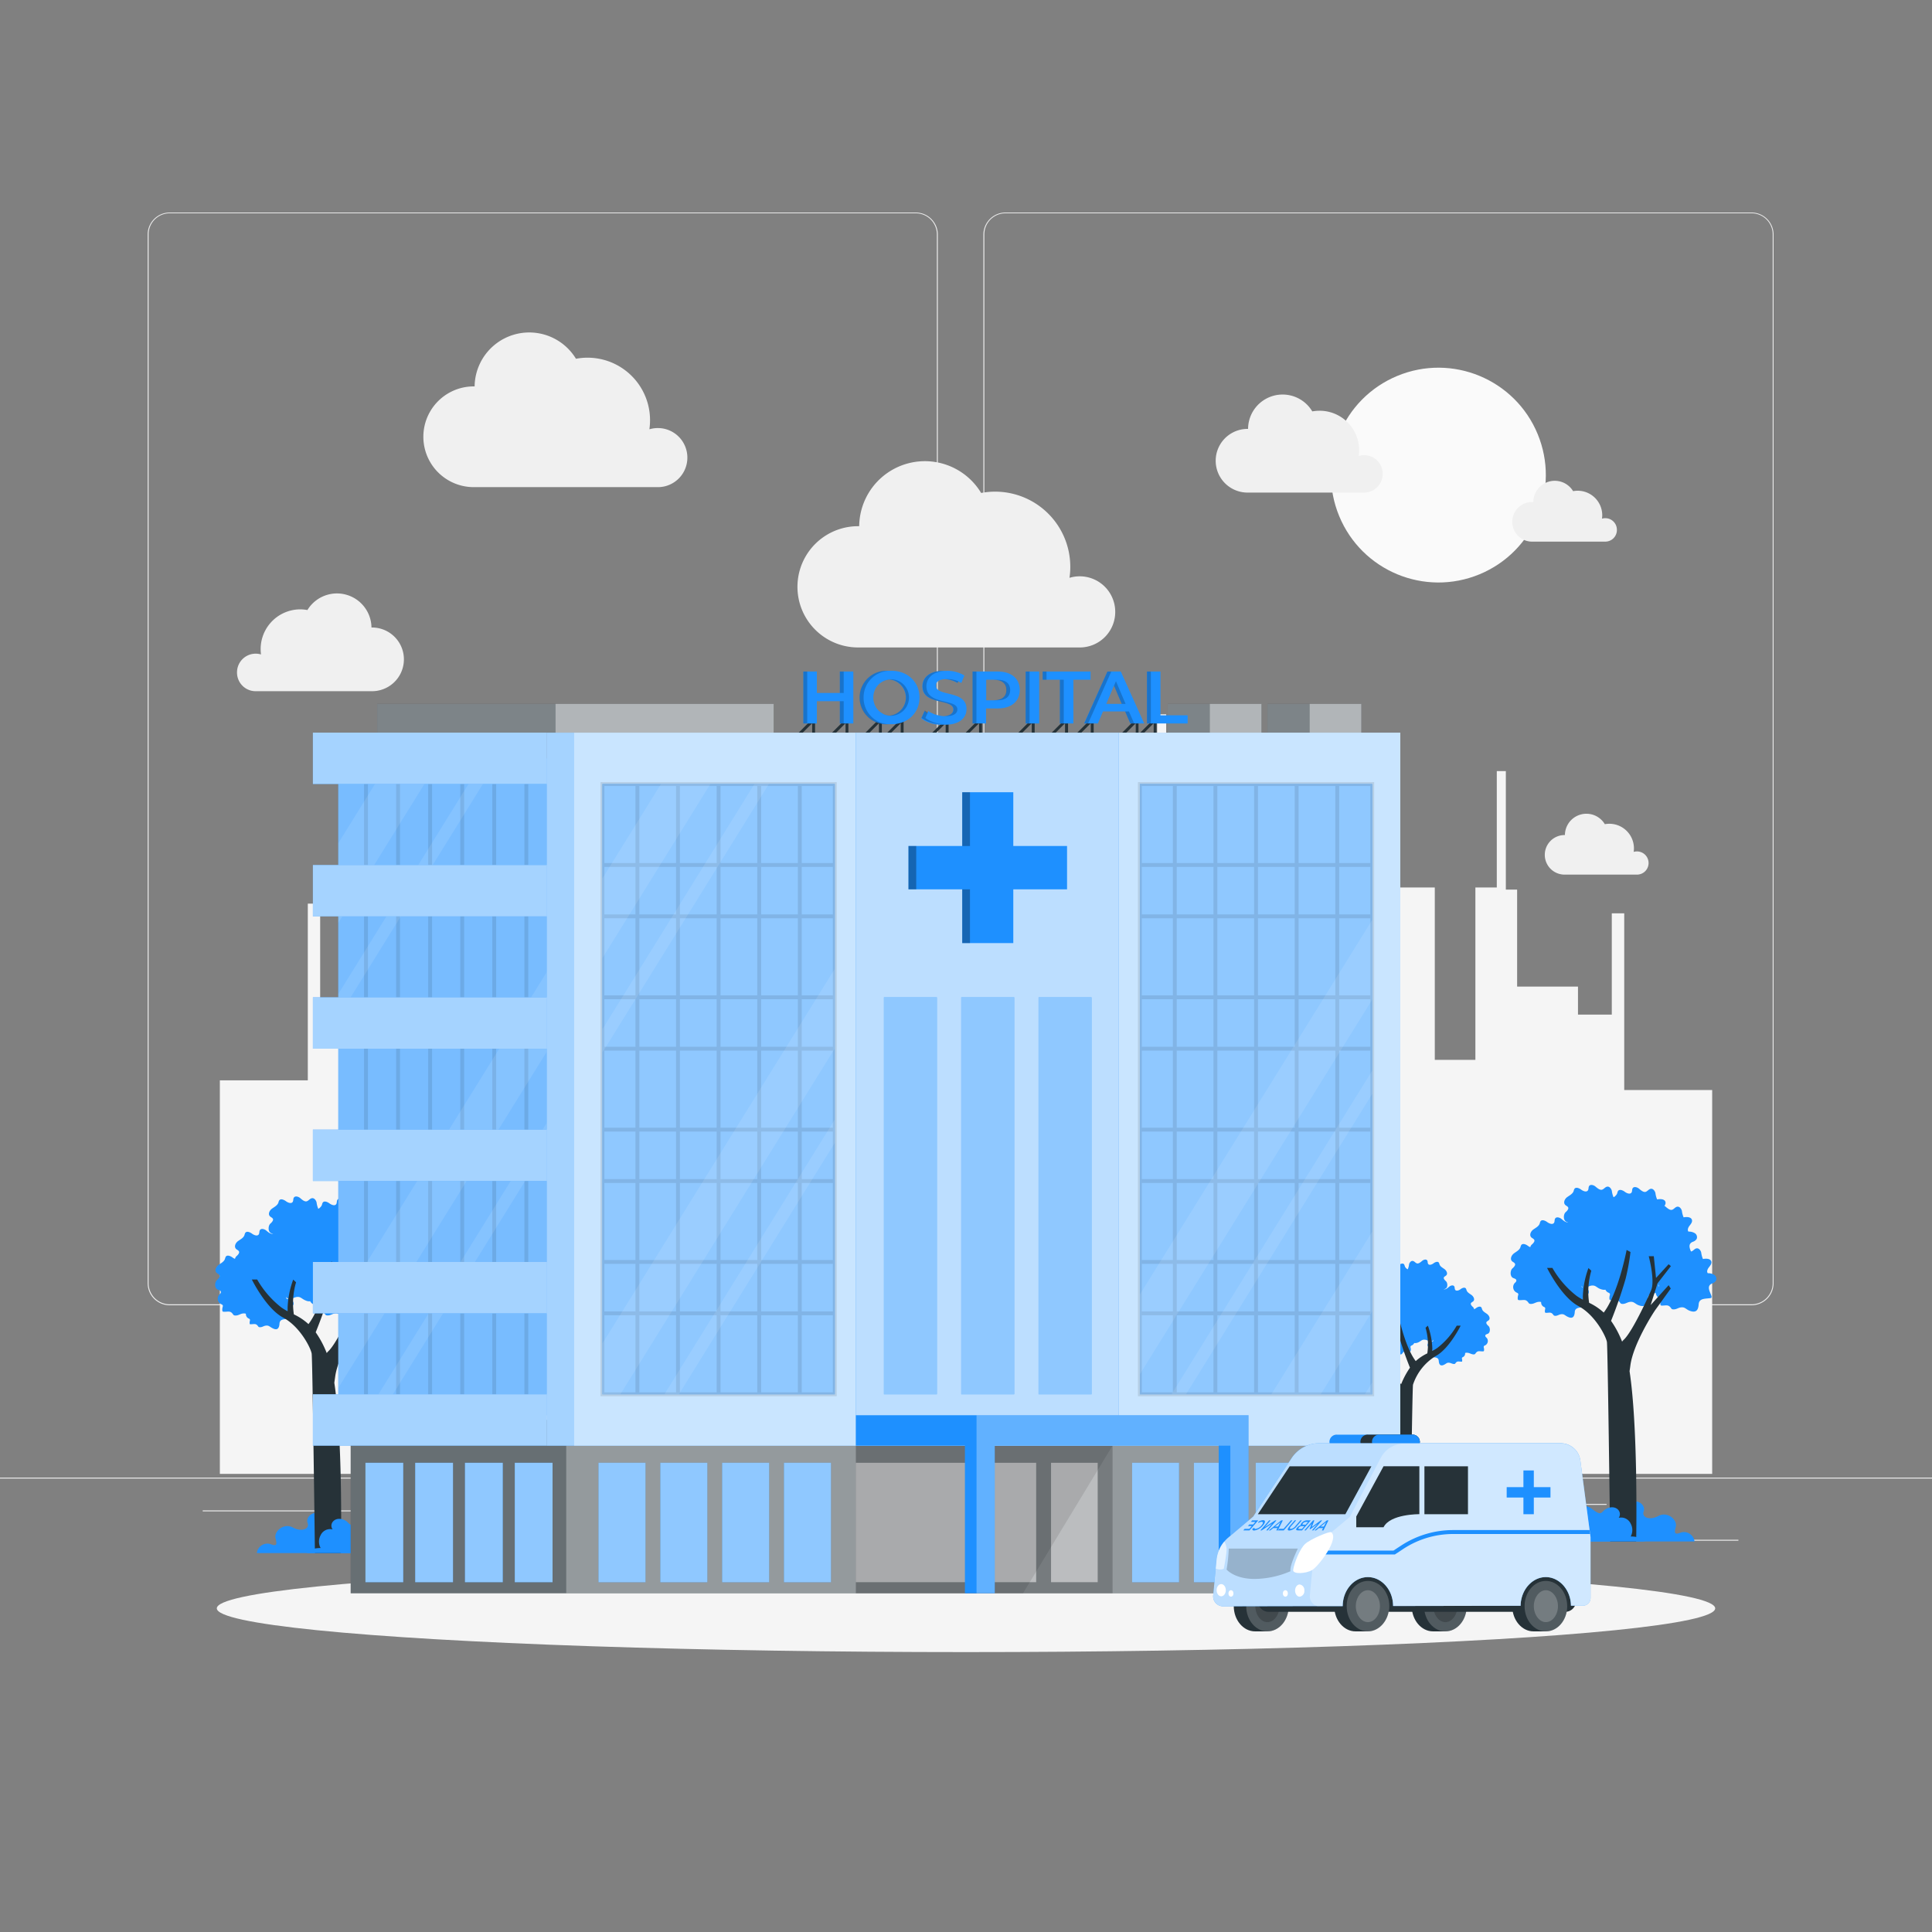 <svg xmlns="http://www.w3.org/2000/svg" viewBox="0 0 500 500"><rect x="0" y="0" width="500" height="500" fill="#808080" stroke="none"/><g id="freepik--background-complete--inject-1"><rect y="382.4" width="500" height="0.25" style="fill:#ebebeb"></rect><rect x="416.78" y="398.49" width="33.12" height="0.25" style="fill:#ebebeb"></rect><rect x="322.53" y="401.21" width="8.69" height="0.25" style="fill:#ebebeb"></rect><rect x="396.59" y="389.21" width="19.19" height="0.25" style="fill:#ebebeb"></rect><rect x="52.46" y="390.89" width="43.19" height="0.25" style="fill:#ebebeb"></rect><rect x="104.56" y="390.89" width="6.33" height="0.25" style="fill:#ebebeb"></rect><rect x="131.47" y="395.11" width="93.68" height="0.25" style="fill:#ebebeb"></rect><path d="M237,337.8H43.91a5.71,5.71,0,0,1-5.7-5.71V60.66A5.71,5.71,0,0,1,43.91,55H237a5.71,5.71,0,0,1,5.71,5.71V332.09A5.71,5.71,0,0,1,237,337.8ZM43.91,55.2a5.46,5.46,0,0,0-5.45,5.46V332.09a5.46,5.46,0,0,0,5.45,5.46H237a5.47,5.47,0,0,0,5.46-5.46V60.66A5.47,5.47,0,0,0,237,55.2Z" style="fill:#ebebeb"></path><path d="M453.31,337.8H260.21a5.72,5.72,0,0,1-5.71-5.71V60.66A5.72,5.72,0,0,1,260.21,55h193.1A5.71,5.71,0,0,1,459,60.66V332.09A5.71,5.71,0,0,1,453.31,337.8ZM260.21,55.2a5.47,5.47,0,0,0-5.46,5.46V332.09a5.47,5.47,0,0,0,5.46,5.46h193.1a5.47,5.47,0,0,0,5.46-5.46V60.66a5.47,5.47,0,0,0-5.46-5.46Z" style="fill:#ebebeb"></path><polygon points="443.11 381.44 443.11 282.1 420.35 282.1 420.35 236.37 417.13 236.37 417.13 262.58 408.38 262.58 408.38 255.33 392.63 255.33 392.63 230.23 389.71 230.23 389.71 199.56 387.37 199.56 387.37 229.68 381.83 229.68 381.83 274.29 371.32 274.29 371.32 229.68 352.36 229.68 352.36 267.41 332.44 267.41 332.44 221.67 329.24 221.67 329.24 247.89 320.48 247.89 320.48 240.64 304.73 240.64 304.73 215.54 301.81 215.54 301.81 184.86 299.47 184.86 299.47 214.98 293.93 214.98 293.93 259.6 283.42 259.6 283.42 214.98 264.46 214.98 264.46 258.14 251.67 258.14 251.67 233.04 248.75 233.04 248.75 202.37 246.41 202.37 246.41 232.49 240.87 232.49 240.87 277.1 230.37 277.1 230.37 232.49 211.4 232.49 211.4 277.1 202.06 277.1 202.06 282.1 185.7 282.1 185.7 236.37 182.49 236.37 182.49 262.58 173.74 262.58 173.74 255.33 157.98 255.33 157.98 230.23 155.07 230.23 155.07 199.56 152.73 199.56 152.73 229.68 147.64 229.68 147.64 227.16 128.68 227.16 128.68 229.68 118.17 229.68 118.17 227.16 112.63 227.16 112.63 197.05 110.29 197.05 110.29 227.72 107.38 227.72 107.38 252.82 91.62 252.82 91.62 260.07 82.86 260.07 82.86 233.86 79.66 233.86 79.66 279.59 56.9 279.59 56.9 381.44 443.11 381.44" style="fill:#f5f5f5"></polygon><circle cx="372.26" cy="122.95" r="27.79" transform="translate(-18.71 151.82) rotate(-22.5)" style="fill:#fafafa"></circle><path d="M357.84,122.63a4.8,4.8,0,0,0-6.21-4.62,10.45,10.45,0,0,0,.11-1.49,10.22,10.22,0,0,0-10.23-10.22,10.63,10.63,0,0,0-1.89.17A8.94,8.94,0,0,0,323,111h-.14a8.24,8.24,0,1,0,0,16.48h30.25A4.84,4.84,0,0,0,357.84,122.63Z" style="fill:#f0f0f0"></path><path d="M61.34,174a4.83,4.83,0,0,1,6.21-4.63A10.28,10.28,0,0,1,77.68,157.7a10.6,10.6,0,0,1,1.88.18,8.94,8.94,0,0,1,16.58,4.52h.15a8.24,8.24,0,0,1,0,16.48H66A4.82,4.82,0,0,1,61.34,174Z" style="fill:#f0f0f0"></path><path d="M177.89,118.42a7.64,7.64,0,0,0-7.64-7.64,7.53,7.53,0,0,0-2.19.32,16.56,16.56,0,0,0,.17-2.35,16.17,16.17,0,0,0-19.17-15.9A14.14,14.14,0,0,0,122.83,100h-.23a13,13,0,1,0,0,26.07h47.86A7.63,7.63,0,0,0,177.89,118.42Z" style="fill:#f0f0f0"></path><path d="M288.62,158.35a9.19,9.19,0,0,0-11.84-8.81,18.72,18.72,0,0,0,.21-2.82,19.45,19.45,0,0,0-23.07-19.14,17,17,0,0,0-31.56,8.6h-.29a15.69,15.69,0,0,0,0,31.38h57.62v0A9.18,9.18,0,0,0,288.62,158.35Z" style="fill:#f0f0f0"></path><path d="M418.45,137.1a3,3,0,0,0-3.86-2.87,7,7,0,0,0,.07-.92A6.36,6.36,0,0,0,408.3,127a6.56,6.56,0,0,0-1.18.11,5.55,5.55,0,0,0-10.3,2.81h-.09a5.13,5.13,0,1,0,0,10.25h18.8A3,3,0,0,0,418.45,137.1Z" style="fill:#f0f0f0"></path><path d="M426.65,223.35a3,3,0,0,0-3-3,3.08,3.08,0,0,0-.86.12,5.53,5.53,0,0,0,.07-.92,6.36,6.36,0,0,0-6.36-6.36,6.45,6.45,0,0,0-1.17.11A5.56,5.56,0,0,0,405,216.11h-.09a5.12,5.12,0,0,0,0,10.24h18.81A3,3,0,0,0,426.65,223.35Z" style="fill:#f0f0f0"></path><path d="M142.54,241.47a3,3,0,0,0-3.86-2.88,7,7,0,0,0,.06-.92,6.36,6.36,0,0,0-6.36-6.36,6.45,6.45,0,0,0-1.17.11,5.55,5.55,0,0,0-10.3,2.81h-.1a5.13,5.13,0,0,0,0,10.25h18.81A3,3,0,0,0,142.54,241.47Z" style="fill:#f0f0f0"></path></g><g id="freepik--Shadow--inject-1"><ellipse id="freepik--path--inject-1" cx="250" cy="416.24" rx="193.89" ry="11.32" style="fill:#f5f5f5"></ellipse></g><g id="freepik--Trees--inject-1"><path d="M411.28,398.94c-.12-1-.07-2.43,1.16-2.83a3.92,3.92,0,0,0,3-3.78c-.07-1.68,1.95-3.31,3.45-1.74s1.31-1.2,3.32-1.88,3.72,1,3.17,2.46,1.44,2.43,3.81,1.16,5,1,4.49,2.85-.09,2,1.42,1.41a2.76,2.76,0,0,1,3.44,2.35Z" style="fill:#1E90FF"></path><path d="M439.48,338.41a3.81,3.81,0,0,0,.13-.81c.1-1.7,1.72-1.43,3.09-1.66,1.08-.18-1.77-2.9.4-3.78a1.89,1.89,0,0,0,1-.73,1.23,1.23,0,0,0-.47-1.5,3,3,0,0,0-1.65-.42c-.36-.43-.07-1.07.27-1.51s.77-.94.64-1.49c-.2-.81-1.34-.84-2.17-.68a6.32,6.32,0,0,1-.45-1.68c-.14-.56-.59-1.15-1.17-1.08s-.87.68-1.41.81-1.15-.41-1.64-.82-1.33-.66-1.67-.12c-.2.32-.08.77-.28,1.09-.36.55-1.22.21-1.75-.18s-1.38-.75-1.75-.2a2.09,2.09,0,0,0-.21.56c-.25.73-1,1.09-1.64,1.55s-1.1,1.39-.58,2c.26.28.7.39.83.75s-.3.85-.66,1.15c-.6.51-.71,2,.09,2.46.33.17.82.22.9.59s-.26.59-.48.84a1.58,1.58,0,0,0,.48,2.35c.19.09.43.16.5.36a.75.75,0,0,1-.05.44,2.46,2.46,0,0,0-.08.85.37.37,0,0,0,.11.27.35.35,0,0,0,.25.07c1.14,0,1.7-.35,2.4.64a.72.72,0,0,0,.23.26.71.71,0,0,0,.32.07c.79.07,1.3-.42,2-.51,1-.13,1.21.38,2.09.8C438.55,339.76,439.22,339.36,439.48,338.41Z" style="fill:#1E90FF"></path><path d="M426.3,337a4.74,4.74,0,0,0,.12-.82c.1-1.69,1.72-1.43,3.1-1.66,1.07-.18-1.78-2.9.39-3.77a1.92,1.92,0,0,0,1-.73,1.24,1.24,0,0,0-.47-1.51,2.92,2.92,0,0,0-1.65-.41c-.35-.43-.07-1.08.28-1.52s.76-.94.63-1.48c-.2-.82-1.34-.85-2.17-.69a5.79,5.79,0,0,1-.44-1.67c-.15-.57-.6-1.16-1.18-1.09s-.87.68-1.4.81-1.16-.4-1.64-.81-1.34-.67-1.67-.13c-.2.33-.08.78-.29,1.1-.36.55-1.22.21-1.75-.19s-1.38-.74-1.75-.2a2.27,2.27,0,0,0-.2.57c-.26.72-1,1.08-1.65,1.55s-1.09,1.39-.58,2c.26.28.71.39.83.75s-.29.84-.65,1.15c-.6.51-.71,2,.08,2.45.33.18.82.23.9.6s-.26.58-.48.83a1.58,1.58,0,0,0,.48,2.35c.19.09.43.17.5.37a.76.76,0,0,1-.05.44,2.41,2.41,0,0,0-.07.85.38.38,0,0,0,.1.26.44.44,0,0,0,.25.08c1.15.05,1.7-.36,2.4.64a.82.82,0,0,0,.24.25.65.65,0,0,0,.31.08c.79.06,1.3-.43,2-.52,1-.13,1.21.39,2.09.8C425.37,338.33,426,337.93,426.3,337Z" style="fill:#1E90FF"></path><path d="M425,328.59a3.81,3.81,0,0,0,.13-.82c.1-1.69,1.72-1.42,3.1-1.65,1.07-.18-1.78-2.9.39-3.78a1.9,1.9,0,0,0,1.05-.73,1.24,1.24,0,0,0-.47-1.51,2.94,2.94,0,0,0-1.65-.41c-.35-.43-.07-1.08.28-1.52s.76-.94.63-1.48c-.2-.82-1.34-.85-2.17-.69a5.79,5.79,0,0,1-.44-1.67c-.15-.56-.6-1.15-1.18-1.08s-.87.68-1.41.8-1.15-.4-1.64-.81-1.33-.67-1.66-.13c-.2.33-.08.78-.29,1.1-.36.55-1.22.21-1.75-.18s-1.38-.75-1.75-.21a2.78,2.78,0,0,0-.21.57c-.25.72-1,1.09-1.64,1.55s-1.09,1.39-.58,2c.26.28.71.39.83.75s-.3.84-.66,1.15c-.6.51-.7,2,.09,2.45.33.18.82.23.9.6s-.26.58-.48.84a1.57,1.57,0,0,0,.48,2.34c.19.09.43.17.5.37a.76.76,0,0,1-.05.44,2.23,2.23,0,0,0-.07.85.34.34,0,0,0,.1.27.52.52,0,0,0,.25.07c1.15.05,1.7-.36,2.4.64a.64.64,0,0,0,.24.25.65.65,0,0,0,.31.08c.79.07,1.3-.43,2-.52,1-.12,1.21.39,2.09.8C424.09,329.93,424.76,329.53,425,328.59Z" style="fill:#1E90FF"></path><path d="M416.34,332.77a4.62,4.62,0,0,0,.12-.81c.1-1.7,1.72-1.43,3.1-1.66,1.08-.18-1.77-2.9.4-3.78a1.88,1.88,0,0,0,1-.73,1.22,1.22,0,0,0-.47-1.5,2.85,2.85,0,0,0-1.65-.42c-.35-.43-.06-1.07.28-1.51s.76-.94.63-1.49c-.19-.81-1.34-.84-2.16-.68a6,6,0,0,1-.45-1.68c-.15-.56-.6-1.15-1.17-1.08s-.88.68-1.41.81-1.16-.41-1.64-.82-1.34-.66-1.67-.12c-.2.32-.08.77-.29,1.09-.36.55-1.22.21-1.75-.18s-1.37-.75-1.75-.2a2.07,2.07,0,0,0-.2.56c-.25.73-1,1.09-1.65,1.55s-1.09,1.39-.57,2c.25.28.7.39.82.75s-.29.85-.65,1.15c-.6.51-.71,2,.08,2.46.33.17.82.22.9.59s-.26.59-.48.84a1.58,1.58,0,0,0,.49,2.35c.19.09.42.16.49.36a.68.68,0,0,1-.05.44,2.45,2.45,0,0,0-.07.85.41.41,0,0,0,.1.27.37.37,0,0,0,.25.07c1.15.05,1.7-.35,2.4.64a.86.86,0,0,0,.24.26.67.67,0,0,0,.31.07c.79.07,1.31-.42,2-.51,1-.13,1.21.38,2.09.8C415.41,334.12,416.08,333.72,416.34,332.77Z" style="fill:#1E90FF"></path><path d="M407.56,330.84a4.6,4.6,0,0,0,.12-.82c.1-1.69,1.72-1.42,3.1-1.65,1.08-.18-1.77-2.9.4-3.78a1.88,1.88,0,0,0,1-.73,1.23,1.23,0,0,0-.47-1.51,2.92,2.92,0,0,0-1.65-.41c-.35-.43-.06-1.08.28-1.52s.76-.94.63-1.48c-.19-.82-1.34-.85-2.16-.69a5.81,5.81,0,0,1-.45-1.67c-.15-.56-.6-1.15-1.17-1.08s-.88.68-1.41.8-1.16-.4-1.64-.81-1.34-.67-1.67-.13c-.2.33-.08.78-.29,1.1-.36.55-1.22.21-1.75-.18s-1.37-.75-1.75-.21a2.27,2.27,0,0,0-.2.57c-.25.73-1,1.09-1.65,1.55s-1.09,1.39-.57,2c.25.28.7.39.83.75s-.3.84-.66,1.15c-.6.51-.71,2,.08,2.45.34.18.82.23.9.6s-.26.58-.48.84a1.57,1.57,0,0,0,.49,2.34c.19.09.42.17.49.37a.68.68,0,0,1-.05.44,2.45,2.45,0,0,0-.07.85.3.3,0,0,0,.35.34c1.15.05,1.7-.36,2.4.64a.82.82,0,0,0,.24.25.68.68,0,0,0,.31.08c.79.07,1.31-.42,2-.52,1-.12,1.2.39,2.08.81C406.63,332.19,407.3,331.78,407.56,330.84Z" style="fill:#1E90FF"></path><path d="M407.44,340.23a2.39,2.39,0,0,0,.1-.64c.08-1.34,1.36-1.12,2.44-1.31.85-.14-1.4-2.28.31-3a1.54,1.54,0,0,0,.83-.57,1,1,0,0,0-.38-1.19,2.2,2.2,0,0,0-1.29-.32c-.28-.34-.05-.85.21-1.2s.61-.74.5-1.17c-.15-.64-1.05-.66-1.7-.54a4.77,4.77,0,0,1-.36-1.32c-.11-.44-.46-.9-.92-.85s-.69.54-1.11.64-.91-.32-1.29-.64-1-.53-1.31-.1c-.16.25-.07.61-.23.86-.28.43-1,.16-1.37-.15s-1.09-.58-1.38-.15a1.65,1.65,0,0,0-.16.44c-.2.57-.82.86-1.3,1.22s-.86,1.1-.45,1.54c.2.22.55.31.65.59s-.24.67-.52.91c-.47.4-.56,1.6.07,1.93.26.14.64.18.71.47s-.21.46-.38.66a1.24,1.24,0,0,0,.38,1.85c.15.07.33.13.39.29a.62.62,0,0,1,0,.35,1.83,1.83,0,0,0-.06.66.36.36,0,0,0,.08.21.3.3,0,0,0,.2.06c.9,0,1.34-.28,1.89.51a.58.58,0,0,0,.19.19.52.52,0,0,0,.25.07c.62.05,1-.34,1.59-.41.78-.1.95.3,1.64.63C406.71,341.29,407.24,341,407.44,340.23Z" style="fill:#1E90FF"></path><path d="M402.52,337a3.91,3.91,0,0,0,.13-.82c.1-1.69,1.72-1.43,3.1-1.66,1.07-.18-1.78-2.9.39-3.77a2,2,0,0,0,1.05-.73,1.24,1.24,0,0,0-.47-1.51,2.94,2.94,0,0,0-1.65-.41c-.36-.43-.07-1.08.28-1.52s.76-.94.63-1.48c-.2-.82-1.34-.85-2.17-.69a6.15,6.15,0,0,1-.45-1.67c-.14-.57-.59-1.16-1.17-1.09s-.87.68-1.41.81-1.15-.4-1.64-.81-1.33-.67-1.67-.13c-.2.33-.08.78-.28,1.1-.36.55-1.22.21-1.75-.19s-1.38-.74-1.75-.2a2.3,2.3,0,0,0-.21.57c-.25.72-1,1.08-1.64,1.55s-1.09,1.39-.58,2c.26.28.7.39.83.75s-.3.84-.66,1.15c-.6.51-.7,2,.09,2.45.33.18.82.23.9.6s-.26.58-.48.83a1.58,1.58,0,0,0,.48,2.35c.19.09.43.17.5.37a.76.76,0,0,1-.05.44,2.41,2.41,0,0,0-.08.85.35.35,0,0,0,.11.26.44.44,0,0,0,.25.08c1.14.05,1.7-.36,2.4.64a.78.78,0,0,0,.23.25.72.72,0,0,0,.32.08c.79.06,1.3-.43,2-.52,1-.13,1.21.39,2.09.8C401.59,338.33,402.26,337.93,402.52,337Z" style="fill:#1E90FF"></path><path d="M416.34,322.44a4.62,4.62,0,0,0,.12-.81c.1-1.7,1.72-1.43,3.1-1.66,1.08-.18-1.77-2.9.4-3.78a1.88,1.88,0,0,0,1-.73,1.22,1.22,0,0,0-.47-1.5,2.85,2.85,0,0,0-1.65-.42c-.35-.43-.06-1.07.28-1.51s.76-.94.63-1.49c-.19-.81-1.34-.84-2.16-.68a6,6,0,0,1-.45-1.68c-.15-.56-.6-1.15-1.17-1.08s-.88.68-1.41.8-1.16-.4-1.64-.81-1.34-.66-1.67-.12c-.2.32-.08.77-.29,1.09-.36.55-1.22.21-1.75-.18s-1.37-.75-1.75-.2a2.07,2.07,0,0,0-.2.56c-.25.73-1,1.09-1.65,1.55s-1.09,1.39-.57,2c.25.28.7.39.82.75s-.29.84-.65,1.15c-.6.51-.71,2,.08,2.46.33.17.82.22.9.59s-.26.59-.48.84a1.57,1.57,0,0,0,.49,2.34c.19.1.42.17.49.37a.68.68,0,0,1-.05.44,2.45,2.45,0,0,0-.07.85.41.41,0,0,0,.1.27.37.37,0,0,0,.25.07c1.15.05,1.7-.35,2.4.64a.86.86,0,0,0,.24.26.82.82,0,0,0,.31.07c.79.07,1.31-.42,2-.51,1-.13,1.21.38,2.09.8C415.41,323.79,416.08,323.39,416.34,322.44Z" style="fill:#1E90FF"></path><path d="M427.62,323a4.6,4.6,0,0,0,.12-.82c.1-1.69,1.72-1.42,3.1-1.66,1.07-.18-1.78-2.89.4-3.77a1.88,1.88,0,0,0,1-.73,1.24,1.24,0,0,0-.47-1.51,2.92,2.92,0,0,0-1.65-.41c-.35-.43-.06-1.08.28-1.52s.76-.94.63-1.48c-.2-.82-1.34-.85-2.17-.69a6.13,6.13,0,0,1-.44-1.67c-.15-.56-.6-1.15-1.17-1.08s-.88.68-1.41.8-1.16-.4-1.64-.81-1.34-.67-1.67-.13c-.2.33-.08.78-.29,1.1-.36.55-1.22.21-1.75-.19s-1.37-.74-1.75-.2a2.27,2.27,0,0,0-.2.57c-.25.72-1,1.09-1.65,1.55s-1.09,1.39-.58,2c.26.28.71.39.83.75s-.29.84-.65,1.15c-.6.51-.71,2,.08,2.45.33.18.82.23.9.6s-.26.58-.48.84a1.57,1.57,0,0,0,.48,2.34c.19.09.43.17.5.37a.76.76,0,0,1-.05.44,2.41,2.41,0,0,0-.07.85.43.43,0,0,0,.1.27.52.52,0,0,0,.25.07c1.15.05,1.7-.36,2.4.64a1,1,0,0,0,.24.25.65.65,0,0,0,.31.08c.79.07,1.3-.43,2-.52,1-.12,1.21.39,2.09.8C426.69,324.36,427.36,324,427.62,323Z" style="fill:#1E90FF"></path><path d="M434.47,327.64a4.74,4.74,0,0,0,.12-.82c.1-1.7,1.72-1.43,3.1-1.66,1.08-.18-1.77-2.9.4-3.78a1.83,1.83,0,0,0,1-.73,1.22,1.22,0,0,0-.47-1.5,2.92,2.92,0,0,0-1.65-.41c-.35-.43-.06-1.08.28-1.52s.76-.94.63-1.48c-.19-.82-1.34-.85-2.16-.69a6,6,0,0,1-.45-1.68c-.15-.56-.6-1.15-1.17-1.08s-.88.68-1.41.81-1.16-.4-1.64-.82-1.34-.66-1.67-.12c-.2.32-.08.77-.29,1.09-.36.56-1.22.21-1.75-.18s-1.37-.75-1.75-.2a2,2,0,0,0-.2.57c-.25.72-1,1.08-1.65,1.55s-1.09,1.39-.57,1.95c.25.28.7.4.82.75s-.29.85-.65,1.15c-.6.51-.71,2,.08,2.46.33.17.82.23.9.59s-.26.59-.48.84a1.58,1.58,0,0,0,.49,2.35c.19.09.42.16.49.36a.71.71,0,0,1-.05.45,2.41,2.41,0,0,0-.07.85.4.4,0,0,0,.1.26.37.37,0,0,0,.25.07c1.15.05,1.7-.35,2.4.64a.86.86,0,0,0,.24.26.79.79,0,0,0,.31.08c.79.06,1.31-.43,2-.52,1-.13,1.2.39,2.08.8C433.54,329,434.21,328.58,434.47,327.64Z" style="fill:#1E90FF"></path><path d="M432.39,333.47s-2.87,4-3.85,5.34-5.93,9.28-6.6,14.58c-.07.56-.15,1.05-.21,1.47,2.12,14,1.79,39.69,1.71,44.08h-6.73c-.06-4.95-.63-50.24-.84-51.62s-3-7-7.39-9.32-8.1-9.86-8.1-9.86h1.38a24.81,24.81,0,0,0,6.23,7.21,14.4,14.4,0,0,0,1.64,1,23.26,23.26,0,0,1,1.46-8.18l.74.69a19.48,19.48,0,0,0-.57,8.3,15.22,15.22,0,0,1,3.78,2.53c3.79-4.93,5.93-16.2,5.93-16.2l1,.53a57.77,57.77,0,0,1-1.26,6.91,115,115,0,0,1-3.77,10.91,25.29,25.29,0,0,1,2.86,5.38,2.27,2.27,0,0,1,.37-.44c2.47-2.23,7.11-12.79,7.11-12.79,1.13-2.45-.59-8.89-.59-8.89H428l.58,5.63,3.26-3.55.59.49-3.46,4.45-1.78,5.63,4.65-5.14Z" style="fill:#263238"></path><path d="M425.6,398.94H403.45a2.08,2.08,0,0,1,1.37-2.46c1.08-.22,2.16-2.12,2.21-3.32s2-4.93,5-2.63,2.1.34,4.29-.31,3.56,1.21,2.6,2.6a2.7,2.7,0,0,1,3.1,1.5,3.46,3.46,0,0,1,0,3.32S424.8,397.56,425.6,398.94Z" style="fill:#1E90FF"></path><path d="M369.37,399.52c.1-.79.06-1.94-.92-2.26a3.11,3.11,0,0,1-2.37-3c.05-1.34-1.56-2.64-2.76-1.39s-1-1-2.65-1.5-3,.77-2.52,2-1.14,1.94-3,.93-4,.83-3.58,2.27.08,1.6-1.12,1.12a2.19,2.19,0,0,0-2.74,1.88Z" style="fill:#1E90FF"></path><path d="M346.89,351.28a3.29,3.29,0,0,1-.09-.66c-.08-1.35-1.38-1.13-2.47-1.32-.86-.14,1.41-2.31-.32-3a1.47,1.47,0,0,1-.83-.58,1,1,0,0,1,.37-1.2,2.4,2.4,0,0,1,1.32-.33c.28-.34.05-.86-.22-1.21s-.61-.75-.51-1.18c.16-.65,1.07-.68,1.73-.55a4.58,4.58,0,0,0,.35-1.33c.12-.45.48-.92.94-.87s.7.55,1.12.65.92-.32,1.31-.65,1.06-.53,1.33-.1c.16.26.06.62.23.87.29.44,1,.17,1.39-.14s1.1-.6,1.4-.17a1.79,1.79,0,0,1,.16.46c.2.57.82.86,1.31,1.23s.87,1.11.46,1.56c-.2.22-.56.32-.66.6s.24.67.52.92c.48.4.57,1.62-.06,2-.27.14-.66.19-.72.48s.2.46.38.67a1.26,1.26,0,0,1-.38,1.87c-.16.07-.34.13-.4.29a.62.62,0,0,0,0,.35,1.94,1.94,0,0,1,.06.68.32.32,0,0,1-.08.21.36.36,0,0,1-.2.06c-.92,0-1.36-.29-1.91.51a.9.9,0,0,1-.19.2.76.76,0,0,1-.26.06c-.62,0-1-.34-1.61-.41-.79-.1-1,.31-1.66.64C347.64,352.35,347.1,352,346.89,351.28Z" style="fill:#1E90FF"></path><path d="M357.41,350.14a2.53,2.53,0,0,1-.1-.65c-.08-1.35-1.37-1.14-2.47-1.32-.86-.15,1.41-2.31-.32-3a1.49,1.49,0,0,1-.83-.59,1,1,0,0,1,.37-1.2,2.32,2.32,0,0,1,1.32-.32c.28-.35.05-.86-.22-1.21s-.61-.75-.51-1.19c.16-.65,1.07-.67,1.73-.54a5,5,0,0,0,.36-1.34c.11-.45.47-.92.93-.86s.7.54,1.12.64.92-.32,1.31-.65,1.06-.53,1.33-.1c.16.26.06.62.23.88.29.44,1,.16,1.39-.15s1.1-.6,1.4-.16a1.72,1.72,0,0,1,.16.45c.2.58.82.87,1.31,1.24s.87,1.1.46,1.56c-.2.22-.56.31-.66.59s.24.68.52.92c.48.41.57,1.62-.06,2-.27.14-.66.18-.72.47s.2.47.38.67a1.25,1.25,0,0,1-.38,1.87c-.15.07-.34.13-.4.29a.61.61,0,0,0,0,.35,1.94,1.94,0,0,1,.06.68.3.3,0,0,1-.08.21.3.3,0,0,1-.2.06c-.92,0-1.36-.28-1.91.51a.61.61,0,0,1-.19.2.59.59,0,0,1-.26.07c-.62,0-1-.34-1.61-.42-.79-.1-1,.31-1.66.64C358.15,351.21,357.61,350.89,357.41,350.14Z" style="fill:#1E90FF"></path><path d="M358.42,343.45a3.16,3.16,0,0,1-.1-.66c-.08-1.35-1.37-1.13-2.47-1.32-.86-.14,1.41-2.31-.32-3a1.47,1.47,0,0,1-.83-.58,1,1,0,0,1,.38-1.2,2.35,2.35,0,0,1,1.31-.33c.28-.34.05-.86-.22-1.21s-.61-.75-.51-1.18c.16-.65,1.07-.67,1.73-.55a4.93,4.93,0,0,0,.36-1.33c.12-.45.47-.92.93-.86s.7.54,1.12.64.93-.32,1.31-.65,1.07-.53,1.33-.1c.16.26.07.62.23.87.29.44,1,.17,1.39-.14s1.1-.6,1.4-.17a1.79,1.79,0,0,1,.16.46c.2.57.83.86,1.31,1.23s.88,1.11.46,1.56c-.2.23-.56.32-.66.6s.24.67.53.92c.48.4.56,1.62-.07,1.95-.27.14-.65.19-.72.48s.21.46.38.67a1.25,1.25,0,0,1-.38,1.87c-.15.07-.34.13-.39.29a.61.61,0,0,0,0,.35,1.94,1.94,0,0,1,.06.68.28.28,0,0,1-.08.21.34.34,0,0,1-.2.06c-.91,0-1.35-.29-1.91.51a.72.72,0,0,1-.19.2.57.57,0,0,1-.25.06c-.63.05-1-.34-1.61-.41-.8-.1-1,.31-1.67.64C359.16,344.52,358.63,344.2,358.42,343.45Z" style="fill:#1E90FF"></path><path d="M365.34,346.78a3.87,3.87,0,0,1-.1-.65c-.08-1.35-1.37-1.14-2.47-1.32-.85-.15,1.42-2.31-.31-3a1.55,1.55,0,0,1-.84-.59A1,1,0,0,1,362,340a2.28,2.28,0,0,1,1.31-.32c.29-.35.06-.86-.22-1.21s-.6-.75-.5-1.18c.16-.66,1.07-.68,1.73-.55a5,5,0,0,0,.35-1.34c.12-.45.48-.92.94-.86s.69.54,1.12.64.92-.32,1.31-.65,1.06-.53,1.33-.1c.16.26.06.62.23.88.28.44,1,.16,1.39-.15s1.1-.59,1.39-.16a2.2,2.2,0,0,1,.17.45c.2.58.82.87,1.31,1.24s.87,1.1.46,1.56c-.2.22-.56.31-.66.59s.23.68.52.92c.48.41.57,1.62-.07,2-.26.14-.65.18-.72.47s.21.47.39.67a1.26,1.26,0,0,1-.39,1.87c-.15.07-.33.13-.39.29a.54.54,0,0,0,0,.35,1.94,1.94,0,0,1,.06.68.31.31,0,0,1-.09.21.28.28,0,0,1-.2.06c-.91,0-1.35-.28-1.91.51a.5.5,0,0,1-.44.27c-.63.05-1-.34-1.61-.42-.79-.1-1,.31-1.66.64C366.08,347.85,365.55,347.53,365.34,346.78Z" style="fill:#1E90FF"></path><path d="M372.34,345.24a3.87,3.87,0,0,1-.1-.65c-.08-1.35-1.37-1.14-2.47-1.32-.86-.15,1.42-2.31-.31-3a1.51,1.51,0,0,1-.84-.59,1,1,0,0,1,.38-1.2,2.26,2.26,0,0,1,1.31-.32c.28-.35.05-.86-.22-1.21s-.61-.75-.5-1.19c.15-.65,1.06-.67,1.72-.54a4.66,4.66,0,0,0,.36-1.34c.12-.45.47-.92.93-.86s.7.54,1.13.64.92-.32,1.3-.65,1.07-.53,1.33-.1c.16.26.07.62.23.88.29.44,1,.16,1.4-.15s1.09-.59,1.39-.16a2.2,2.2,0,0,1,.17.45c.2.58.82.87,1.31,1.24s.87,1.1.46,1.56c-.21.22-.56.31-.66.59s.23.68.52.92c.48.41.56,1.62-.07,2-.26.14-.65.18-.72.47s.21.47.39.67a1.26,1.26,0,0,1-.39,1.87c-.15.07-.34.13-.39.29a.6.6,0,0,0,0,.35,1.56,1.56,0,0,1,.06.68.26.26,0,0,1-.08.21.28.28,0,0,1-.2.06c-.91,0-1.35-.28-1.91.51a.5.5,0,0,1-.44.27c-.63.05-1-.34-1.61-.42-.8-.1-1,.31-1.67.64C373.08,346.31,372.55,346,372.34,345.24Z" style="fill:#1E90FF"></path><path d="M372.43,352.73a3.79,3.79,0,0,1-.08-.52c-.06-1.06-1.08-.89-1.94-1-.68-.11,1.11-1.82-.25-2.37a1.21,1.21,0,0,1-.66-.46.78.78,0,0,1,.3-.94,1.82,1.82,0,0,1,1-.26c.23-.27.05-.68-.17-.95s-.48-.59-.4-.93c.13-.52.84-.53,1.36-.44a3.61,3.61,0,0,0,.28-1.05c.1-.35.38-.72.74-.67s.55.42.88.5.73-.25,1-.51.84-.42,1.05-.08,0,.49.18.69c.23.35.76.13,1.1-.12s.86-.46,1.1-.12a1.31,1.31,0,0,1,.12.35c.16.46.65.68,1,1s.68.87.36,1.22c-.16.18-.44.25-.52.47s.19.53.41.73c.38.32.45,1.28-.05,1.54-.21.11-.52.14-.57.37s.17.37.3.53a1,1,0,0,1-.3,1.47c-.12.06-.26.1-.31.23a.45.45,0,0,0,0,.28,1.57,1.57,0,0,1,.05.53.26.26,0,0,1-.07.17.27.27,0,0,1-.16,0c-.71,0-1.06-.22-1.5.4a.46.46,0,0,1-.15.16.35.35,0,0,1-.2.05c-.49,0-.81-.26-1.27-.32-.62-.08-.75.24-1.31.5C373,353.57,372.59,353.32,372.43,352.73Z" style="fill:#1E90FF"></path><path d="M376.35,350.14a3.87,3.87,0,0,1-.1-.65c-.08-1.35-1.37-1.14-2.47-1.32-.85-.15,1.42-2.31-.31-3a1.55,1.55,0,0,1-.84-.59,1,1,0,0,1,.38-1.2,2.28,2.28,0,0,1,1.31-.32c.29-.35.06-.86-.22-1.21s-.6-.75-.5-1.19c.16-.65,1.07-.67,1.73-.54a5,5,0,0,0,.35-1.34c.12-.45.48-.92.94-.86s.69.54,1.12.64.92-.32,1.31-.65,1.06-.53,1.33-.1c.16.26.06.62.23.88.28.44,1,.16,1.39-.15s1.1-.6,1.39-.16a2.2,2.2,0,0,1,.17.45c.2.58.82.87,1.31,1.24s.87,1.1.46,1.56c-.2.22-.56.31-.66.59s.23.68.52.92c.48.41.57,1.62-.07,2-.26.14-.65.18-.72.47s.21.47.39.67a1.26,1.26,0,0,1-.39,1.87c-.15.07-.33.13-.39.29a.54.54,0,0,0,0,.35,1.94,1.94,0,0,1,.06.68.31.31,0,0,1-.09.21.28.28,0,0,1-.2.06c-.91,0-1.35-.28-1.91.51a.5.5,0,0,1-.44.27c-.63,0-1-.34-1.61-.42-.79-.1-1,.31-1.66.64C377.09,351.21,376.56,350.89,376.35,350.14Z" style="fill:#1E90FF"></path><path d="M365.34,338.55a4,4,0,0,1-.1-.66c-.08-1.35-1.37-1.13-2.47-1.32-.85-.14,1.42-2.31-.31-3a1.53,1.53,0,0,1-.84-.58,1,1,0,0,1,.38-1.2,2.37,2.37,0,0,1,1.31-.33c.29-.34.06-.86-.22-1.21s-.6-.75-.5-1.18c.16-.65,1.07-.67,1.73-.55a4.82,4.82,0,0,0,.35-1.33c.12-.45.48-.92.94-.86s.69.54,1.12.64.92-.32,1.31-.65,1.06-.53,1.33-.1c.16.26.06.62.23.87.28.44,1,.17,1.39-.14s1.1-.6,1.39-.17a2.29,2.29,0,0,1,.17.46c.2.57.82.86,1.31,1.23s.87,1.11.46,1.56c-.2.23-.56.32-.66.6s.23.67.52.92c.48.4.57,1.62-.07,1.95-.26.14-.65.19-.72.48s.21.46.39.67a1.26,1.26,0,0,1-.39,1.87c-.15.07-.33.13-.39.29a.54.54,0,0,0,0,.35,1.94,1.94,0,0,1,.06.68.31.31,0,0,1-.09.21.34.34,0,0,1-.2.06c-.91,0-1.35-.29-1.91.51a.72.72,0,0,1-.19.2.51.51,0,0,1-.25.06c-.63.05-1-.34-1.61-.41-.79-.1-1,.31-1.66.64C366.08,339.62,365.55,339.3,365.34,338.55Z" style="fill:#1E90FF"></path><path d="M356.35,339a4,4,0,0,1-.1-.66c-.08-1.35-1.37-1.13-2.47-1.32-.85-.14,1.42-2.31-.31-3a1.53,1.53,0,0,1-.84-.58,1,1,0,0,1,.38-1.2,2.37,2.37,0,0,1,1.31-.33c.29-.34.06-.86-.22-1.21s-.6-.75-.5-1.18c.16-.65,1.07-.67,1.73-.55a4.92,4.92,0,0,0,.35-1.33c.12-.45.48-.92.94-.86s.69.54,1.12.64.92-.32,1.31-.65,1.06-.53,1.33-.1c.16.26.06.62.23.87.28.44,1,.17,1.39-.14s1.1-.6,1.39-.17a2.29,2.29,0,0,1,.17.46c.2.57.82.86,1.31,1.23s.87,1.11.46,1.56c-.2.22-.56.32-.66.6s.23.67.52.92c.48.4.57,1.62-.07,1.95-.26.14-.65.19-.72.48s.21.46.39.67a1.26,1.26,0,0,1-.39,1.87c-.15.07-.33.13-.39.29a.54.54,0,0,0,0,.35,1.94,1.94,0,0,1,.06.68.33.33,0,0,1-.09.21.34.34,0,0,1-.2.06c-.91,0-1.35-.29-1.91.51a.72.72,0,0,1-.19.2.51.51,0,0,1-.25.06c-.63.05-1-.34-1.61-.41-.79-.1-1,.31-1.66.64C357.09,340.08,356.56,339.76,356.35,339Z" style="fill:#1E90FF"></path><path d="M350.89,342.68a3.87,3.87,0,0,1-.1-.65c-.08-1.35-1.37-1.14-2.47-1.32-.85-.14,1.42-2.31-.31-3a1.58,1.58,0,0,1-.84-.58,1,1,0,0,1,.38-1.2,2.35,2.35,0,0,1,1.31-.33c.29-.34.06-.86-.22-1.21s-.6-.75-.5-1.18c.16-.65,1.07-.68,1.73-.55a4.92,4.92,0,0,0,.35-1.33c.12-.45.48-.92.94-.87s.69.55,1.12.65.92-.32,1.31-.65,1.06-.53,1.33-.1c.16.26.06.62.23.87.28.44,1,.17,1.39-.14s1.1-.6,1.39-.17a2.29,2.29,0,0,1,.17.46c.2.57.82.86,1.31,1.23s.87,1.11.46,1.56c-.21.22-.56.31-.66.6s.23.67.52.92c.48.4.57,1.62-.07,1.95-.26.14-.65.18-.72.48s.21.46.39.66a1.25,1.25,0,0,1-.39,1.87c-.15.08-.33.14-.39.3a.54.54,0,0,0,0,.35,1.94,1.94,0,0,1,.06.68.33.33,0,0,1-.09.21.43.43,0,0,1-.2.06c-.91,0-1.35-.29-1.91.51a.72.72,0,0,1-.19.2.66.66,0,0,1-.25.06c-.63.05-1-.34-1.61-.41-.79-.1-1,.31-1.66.64C351.63,343.76,351.1,343.44,350.89,342.68Z" style="fill:#1E90FF"></path><path d="M352.55,347.33s2.28,3.23,3.07,4.26,4.72,7.4,5.26,11.62c.06.45.11.84.17,1.17-1.7,11.18-1.43,31.63-1.37,35.14H365c0-3.95.51-40,.68-41.15a13.75,13.75,0,0,1,5.88-7.43c3.47-1.82,6.46-7.86,6.46-7.86H377a19.85,19.85,0,0,1-5,5.75,11,11,0,0,1-1.31.78,18.71,18.71,0,0,0-1.16-6.53l-.6.55a15.49,15.49,0,0,1,.46,6.62,12.15,12.15,0,0,0-3,2c-3-3.93-4.72-12.92-4.72-12.92l-.77.42a45.27,45.27,0,0,0,1,5.52,89.27,89.27,0,0,0,3,8.69,20.84,20.84,0,0,0-2.29,4.29,1.64,1.64,0,0,0-.29-.35c-2-1.78-5.67-10.19-5.67-10.19-.89-2,.47-7.09.47-7.09h-1l-.46,4.49-2.6-2.84-.47.4,2.75,3.54,1.42,4.49-3.7-4.09Z" style="fill:#263238"></path><path d="M358,399.52h17.66a1.68,1.68,0,0,0-1.1-2c-.86-.17-1.72-1.68-1.76-2.64s-1.59-3.93-4-2.1-1.67.27-3.41-.24-2.84,1-2.08,2.07a2.13,2.13,0,0,0-2.46,1.2,2.74,2.74,0,0,0,0,2.64S358.6,398.42,358,399.52Z" style="fill:#1E90FF"></path><path d="M93.72,401.93c.12-1,.07-2.42-1.15-2.83a3.91,3.91,0,0,1-3-3.78c.06-1.68-2-3.31-3.46-1.74s-1.31-1.2-3.32-1.88-3.72,1-3.17,2.46-1.43,2.43-3.81,1.16-5,1-4.49,2.85.09,2-1.41,1.41a2.76,2.76,0,0,0-3.44,2.35Z" style="fill:#1E90FF"></path><path d="M104.27,341.41a3.91,3.91,0,0,0,.13-.82c.1-1.7,1.72-1.43,3.09-1.66,1.08-.18-1.77-2.9.4-3.78a1.89,1.89,0,0,0,1-.73,1.23,1.23,0,0,0-.47-1.5,2.94,2.94,0,0,0-1.65-.41c-.36-.43-.07-1.08.27-1.52s.77-.94.64-1.48c-.2-.82-1.34-.85-2.17-.69a6.22,6.22,0,0,1-.45-1.68c-.14-.56-.59-1.15-1.17-1.08s-.87.68-1.41.81-1.15-.4-1.64-.81-1.33-.67-1.67-.13c-.2.32-.08.77-.28,1.09-.37.56-1.22.21-1.75-.18s-1.38-.75-1.75-.2a2,2,0,0,0-.21.57c-.25.72-1,1.08-1.64,1.55s-1.1,1.39-.58,1.95c.26.28.7.4.83.75s-.3.85-.66,1.15c-.6.51-.71,2,.09,2.46.33.17.82.23.9.59s-.26.59-.48.84a1.58,1.58,0,0,0,.48,2.35c.19.09.42.16.5.36a.79.79,0,0,1,0,.45,2.41,2.41,0,0,0-.08.85.36.36,0,0,0,.11.26.35.35,0,0,0,.25.07c1.14.05,1.7-.35,2.39.64a.86.86,0,0,0,.24.26.89.89,0,0,0,.32.08c.79.06,1.3-.43,2-.52,1-.13,1.21.39,2.09.8C103.34,342.75,104,342.35,104.27,341.41Z" style="fill:#1E90FF"></path><path d="M91.09,340a4.6,4.6,0,0,0,.12-.82c.1-1.69,1.72-1.42,3.1-1.65,1.07-.18-1.78-2.9.39-3.78a1.9,1.9,0,0,0,1-.73,1.24,1.24,0,0,0-.47-1.51,2.92,2.92,0,0,0-1.65-.41c-.35-.43-.07-1.08.28-1.52s.76-.94.63-1.48c-.2-.82-1.34-.85-2.17-.69a5.79,5.79,0,0,1-.44-1.67c-.15-.56-.6-1.15-1.18-1.08s-.87.68-1.4.8-1.16-.4-1.65-.81S86.37,324,86,324.5c-.2.33-.08.78-.29,1.1-.36.55-1.22.21-1.75-.18s-1.38-.75-1.75-.21a2.27,2.27,0,0,0-.2.57c-.26.73-1,1.09-1.65,1.55s-1.09,1.39-.58,2c.26.28.71.39.83.75s-.29.84-.65,1.15c-.6.51-.71,2,.08,2.45.33.18.82.23.9.6s-.26.58-.48.84a1.57,1.57,0,0,0,.48,2.34c.19.09.43.17.5.37a.76.76,0,0,1,0,.44,2.45,2.45,0,0,0-.07.85.43.43,0,0,0,.1.27.52.52,0,0,0,.25.07c1.15.05,1.7-.36,2.4.64a.64.64,0,0,0,.24.25.65.65,0,0,0,.31.08c.79.07,1.3-.42,2-.52,1-.12,1.21.39,2.09.8C90.15,341.32,90.83,340.92,91.09,340Z" style="fill:#1E90FF"></path><path d="M89.81,331.58a3.81,3.81,0,0,0,.13-.81c.1-1.7,1.72-1.43,3.1-1.66,1.07-.18-1.78-2.9.39-3.78a1.9,1.9,0,0,0,1-.73,1.23,1.23,0,0,0-.47-1.5,2.87,2.87,0,0,0-1.65-.42c-.35-.43-.07-1.08.28-1.51s.76-.94.63-1.49c-.2-.82-1.34-.84-2.17-.69a6.15,6.15,0,0,1-.45-1.67c-.14-.56-.59-1.15-1.17-1.08s-.87.68-1.41.8-1.15-.4-1.64-.81-1.33-.66-1.66-.12c-.2.32-.09.77-.29,1.09-.36.55-1.22.21-1.75-.18s-1.38-.75-1.75-.21a2.78,2.78,0,0,0-.21.57c-.25.73-1,1.09-1.64,1.55s-1.09,1.39-.58,2c.26.28.71.39.83.75s-.3.84-.66,1.15c-.6.51-.7,2,.09,2.45.33.18.82.23.9.6s-.26.58-.48.84a1.57,1.57,0,0,0,.48,2.34c.19.1.43.17.5.37a.75.75,0,0,1,0,.44,2.23,2.23,0,0,0-.07.85.34.34,0,0,0,.1.27.37.37,0,0,0,.25.07c1.15.05,1.7-.35,2.4.64a.62.62,0,0,0,.23.25.72.72,0,0,0,.32.08c.79.07,1.3-.42,2-.51,1-.13,1.21.38,2.09.8C88.88,332.93,89.55,332.53,89.81,331.58Z" style="fill:#1E90FF"></path><path d="M81.13,335.77a4.74,4.74,0,0,0,.12-.82c.1-1.7,1.72-1.43,3.1-1.66,1.08-.18-1.77-2.9.4-3.78a1.83,1.83,0,0,0,1-.73,1.22,1.22,0,0,0-.47-1.5,2.92,2.92,0,0,0-1.65-.41c-.35-.43-.06-1.08.28-1.52s.76-.94.63-1.48c-.19-.82-1.34-.85-2.16-.69A5.87,5.87,0,0,1,82,321.5c-.15-.56-.6-1.15-1.17-1.08s-.88.68-1.41.81-1.16-.4-1.64-.81-1.34-.67-1.67-.13c-.2.32-.08.77-.29,1.09-.36.56-1.22.21-1.75-.18s-1.37-.75-1.75-.2a2,2,0,0,0-.2.57c-.25.72-1,1.08-1.65,1.55s-1.09,1.39-.57,1.95c.25.28.7.4.82.75s-.29.85-.65,1.15c-.6.51-.71,2,.08,2.46.33.17.82.23.9.59s-.26.59-.48.84a1.57,1.57,0,0,0,.49,2.35c.19.09.42.16.49.36a.71.71,0,0,1,0,.45,2.38,2.38,0,0,0-.07.84.41.41,0,0,0,.1.27.37.37,0,0,0,.25.07c1.15.05,1.7-.35,2.4.64a.86.86,0,0,0,.24.26.79.79,0,0,0,.31.08c.79.06,1.31-.43,2-.52,1-.13,1.21.39,2.09.8C80.2,337.11,80.87,336.71,81.13,335.77Z" style="fill:#1E90FF"></path><path d="M72.35,333.83a4.62,4.62,0,0,0,.12-.81c.1-1.7,1.72-1.43,3.1-1.66,1.08-.18-1.77-2.9.4-3.78a1.88,1.88,0,0,0,1-.73,1.22,1.22,0,0,0-.47-1.5,2.85,2.85,0,0,0-1.65-.42c-.35-.43-.06-1.07.28-1.51s.76-.94.63-1.49c-.19-.81-1.34-.84-2.16-.68a6,6,0,0,1-.45-1.68c-.15-.56-.6-1.15-1.17-1.08s-.88.68-1.41.8-1.16-.4-1.64-.81-1.34-.66-1.67-.12c-.2.32-.08.77-.29,1.09-.36.55-1.22.21-1.75-.18s-1.37-.75-1.75-.2a2.07,2.07,0,0,0-.2.56c-.25.73-1,1.09-1.65,1.55s-1.09,1.39-.57,2c.25.28.7.39.82.75s-.29.85-.65,1.15c-.6.51-.71,2,.08,2.46.33.17.82.22.9.59s-.26.59-.48.84a1.56,1.56,0,0,0,.49,2.34c.19.1.42.17.49.37a.68.68,0,0,1-.05.44,2.45,2.45,0,0,0-.07.85.41.41,0,0,0,.1.27.37.37,0,0,0,.25.07c1.15.05,1.7-.35,2.4.64a.86.86,0,0,0,.24.26.64.64,0,0,0,.31.07c.79.07,1.31-.42,2-.51,1-.13,1.21.38,2.09.8C71.42,335.18,72.09,334.78,72.35,333.83Z" style="fill:#1E90FF"></path><path d="M72.23,343.23a3.06,3.06,0,0,0,.1-.65c.08-1.33,1.35-1.12,2.44-1.3.85-.14-1.4-2.29.31-3a1.54,1.54,0,0,0,.83-.57,1,1,0,0,0-.38-1.19,2.3,2.3,0,0,0-1.29-.32c-.28-.34-.06-.85.21-1.2s.6-.74.5-1.16c-.15-.65-1-.67-1.7-.55a4.79,4.79,0,0,1-.36-1.31c-.11-.45-.46-.91-.92-.86s-.69.54-1.11.64-.91-.32-1.29-.64-1-.53-1.31-.1c-.16.25-.07.61-.23.86-.28.44-1,.17-1.38-.14s-1.08-.59-1.37-.16a2.11,2.11,0,0,0-.17.44c-.19.57-.81.86-1.29,1.23s-.86,1.09-.45,1.54c.2.22.55.31.65.59s-.24.66-.52.9c-.47.4-.56,1.61.07,1.93.26.14.64.19.71.47s-.21.46-.38.66a1.24,1.24,0,0,0,.38,1.85c.15.07.33.13.39.29a.62.62,0,0,1,0,.35,1.87,1.87,0,0,0-.06.67.39.39,0,0,0,.08.21.35.35,0,0,0,.2,0c.9,0,1.34-.28,1.89.51a.72.72,0,0,0,.19.2.65.65,0,0,0,.24.06c.62.05,1-.34,1.6-.41.78-.1,1,.31,1.64.63C71.5,344.28,72,344,72.23,343.23Z" style="fill:#1E90FF"></path><path d="M67.31,340a3.81,3.81,0,0,0,.13-.82c.1-1.69,1.72-1.42,3.1-1.65,1.07-.18-1.78-2.9.39-3.78a1.94,1.94,0,0,0,1-.73,1.24,1.24,0,0,0-.47-1.51,2.94,2.94,0,0,0-1.65-.41c-.36-.43-.07-1.08.28-1.52s.76-.94.63-1.48c-.2-.82-1.34-.85-2.17-.69a6.15,6.15,0,0,1-.45-1.67c-.14-.56-.59-1.15-1.17-1.08s-.87.68-1.41.8-1.15-.4-1.64-.81-1.33-.67-1.67-.13c-.2.33-.08.78-.28,1.1-.36.55-1.22.21-1.75-.18s-1.38-.75-1.75-.21a2.3,2.3,0,0,0-.21.57c-.25.73-1,1.09-1.64,1.55s-1.1,1.39-.58,2c.26.28.7.39.83.75s-.3.84-.66,1.15c-.6.51-.71,2,.09,2.45.33.18.82.23.9.6s-.26.58-.48.84a1.57,1.57,0,0,0,.48,2.34c.19.09.43.17.5.37a.76.76,0,0,1-.05.44,2.46,2.46,0,0,0-.08.85.39.39,0,0,0,.11.27.52.52,0,0,0,.25.07c1.14.05,1.7-.36,2.4.64a.69.69,0,0,0,.23.25.72.72,0,0,0,.32.08c.79.07,1.3-.42,2-.52,1-.12,1.21.39,2.09.8C66.38,341.32,67.05,340.92,67.31,340Z" style="fill:#1E90FF"></path><path d="M81.13,325.44a4.74,4.74,0,0,0,.12-.82c.1-1.7,1.72-1.43,3.1-1.66,1.08-.18-1.77-2.9.4-3.78a1.83,1.83,0,0,0,1-.73,1.22,1.22,0,0,0-.47-1.5,2.92,2.92,0,0,0-1.65-.41c-.35-.44-.06-1.08.28-1.52s.76-.94.63-1.48c-.19-.82-1.34-.85-2.16-.69a6,6,0,0,1-.45-1.68c-.15-.56-.6-1.15-1.17-1.08s-.88.68-1.41.81-1.16-.4-1.64-.82-1.34-.66-1.67-.12c-.2.32-.08.77-.29,1.09-.36.55-1.22.21-1.75-.18s-1.37-.75-1.75-.2a2.07,2.07,0,0,0-.2.56c-.25.73-1,1.09-1.65,1.56s-1.09,1.38-.57,1.95c.25.28.7.4.82.75s-.29.85-.65,1.15c-.6.51-.71,2,.08,2.46.33.17.82.23.9.59s-.26.59-.48.84a1.57,1.57,0,0,0,.49,2.35c.19.09.42.16.49.36a.68.68,0,0,1,0,.44,2.45,2.45,0,0,0-.07.85.41.41,0,0,0,.1.27.37.37,0,0,0,.25.07c1.15.05,1.7-.35,2.4.64a.86.86,0,0,0,.24.26.79.79,0,0,0,.31.08c.79.06,1.31-.43,2-.52,1-.13,1.21.39,2.09.8C80.2,326.78,80.87,326.38,81.13,325.44Z" style="fill:#1E90FF"></path><path d="M92.41,326a4.6,4.6,0,0,0,.12-.82c.1-1.69,1.72-1.42,3.1-1.65,1.07-.18-1.78-2.9.39-3.78a1.87,1.87,0,0,0,1-.73,1.23,1.23,0,0,0-.47-1.5,2.85,2.85,0,0,0-1.65-.42c-.35-.43-.06-1.08.28-1.52s.76-.94.63-1.48c-.2-.82-1.34-.84-2.17-.69a5.79,5.79,0,0,1-.44-1.67c-.15-.56-.6-1.15-1.18-1.08s-.87.68-1.4.8-1.16-.4-1.64-.81-1.34-.67-1.67-.12c-.2.32-.08.77-.29,1.09-.36.55-1.22.21-1.75-.18s-1.37-.75-1.75-.21a2.27,2.27,0,0,0-.2.57c-.26.73-1,1.09-1.65,1.55s-1.09,1.39-.58,2c.26.28.71.39.83.75s-.29.84-.65,1.15c-.6.51-.71,2,.08,2.45.33.18.82.23.9.6s-.26.58-.48.84a1.57,1.57,0,0,0,.48,2.34c.19.09.43.17.5.37a.75.75,0,0,1,0,.44,2.45,2.45,0,0,0-.07.85.3.3,0,0,0,.35.34c1.15.05,1.7-.36,2.4.64a.72.72,0,0,0,.24.25.65.65,0,0,0,.31.08c.79.07,1.3-.42,2-.52,1-.12,1.21.39,2.09.81C91.48,327.36,92.15,327,92.41,326Z" style="fill:#1E90FF"></path><path d="M99.26,330.63a4.74,4.74,0,0,0,.12-.82c.1-1.7,1.72-1.43,3.1-1.66,1.08-.18-1.78-2.9.4-3.77a1.93,1.93,0,0,0,1-.73,1.23,1.23,0,0,0-.47-1.51,2.92,2.92,0,0,0-1.65-.41c-.35-.43-.06-1.08.28-1.52s.76-.94.63-1.48c-.19-.82-1.34-.85-2.16-.69a5.81,5.81,0,0,1-.45-1.67c-.15-.57-.6-1.16-1.17-1.09s-.88.68-1.41.81-1.16-.4-1.64-.81-1.34-.67-1.67-.13c-.2.32-.08.78-.29,1.09-.36.56-1.22.21-1.75-.18s-1.37-.74-1.75-.2a2.27,2.27,0,0,0-.2.57c-.25.72-1,1.08-1.65,1.55s-1.09,1.39-.57,1.95c.25.28.7.4.82.75s-.29.85-.65,1.16c-.6.51-.71,2,.08,2.45.33.17.82.23.9.6s-.26.58-.48.83a1.58,1.58,0,0,0,.48,2.35c.2.09.43.17.5.36a.71.71,0,0,1-.05.45,2.41,2.41,0,0,0-.07.85.4.4,0,0,0,.1.26.37.37,0,0,0,.25.07c1.15.06,1.7-.35,2.4.65a1,1,0,0,0,.24.25.79.79,0,0,0,.31.08c.79.06,1.31-.43,2-.52,1-.13,1.21.39,2.09.8C98.33,332,99,331.57,99.26,330.63Z" style="fill:#1E90FF"></path><path d="M97.18,336.46s-2.87,4.05-3.85,5.34-5.93,9.28-6.6,14.58l-.21,1.47c2.12,14,1.79,39.69,1.71,44.08H81.5c-.06-4.95-.63-50.23-.84-51.62s-3-7-7.39-9.32-8.1-9.86-8.1-9.86h1.38a24.81,24.81,0,0,0,6.23,7.21,14.4,14.4,0,0,0,1.64,1,23.26,23.26,0,0,1,1.46-8.18l.74.69a19.53,19.53,0,0,0-.57,8.31,14.89,14.89,0,0,1,3.78,2.52c3.79-4.93,5.93-16.2,5.93-16.2l1,.53a57.77,57.77,0,0,1-1.26,6.91A115,115,0,0,1,81.7,344.8a25.54,25.54,0,0,1,2.86,5.38,2.61,2.61,0,0,1,.37-.44C87.4,347.51,92,337,92,337c1.13-2.46-.59-8.9-.59-8.9h1.3l.58,5.64,3.26-3.56.59.49-3.46,4.45-1.78,5.63,4.65-5.14Z" style="fill:#263238"></path><path d="M79.41,401.93h22.15a2.09,2.09,0,0,0-1.38-2.46c-1.07-.22-2.16-2.11-2.21-3.32s-2-4.92-5-2.63-2.1.34-4.29-.31-3.56,1.21-2.6,2.6a2.7,2.7,0,0,0-3.1,1.5,3.46,3.46,0,0,0,0,3.32S80.2,400.55,79.41,401.93Z" style="fill:#1E90FF"></path></g><g id="freepik--hospital-building--inject-1"><path d="M210.57,194.09a.38.38,0,0,1-.38-.37v-6.55L203.38,194a.37.37,0,0,1-.53-.53L210.3,186a.38.38,0,0,1,.64.27v7.45A.38.38,0,0,1,210.57,194.09Z" style="fill:#263238"></path><path d="M219.2,194.09a.38.38,0,0,1-.37-.37v-6.55L212,194a.37.37,0,0,1-.53-.53l7.45-7.45a.38.38,0,0,1,.64.27v7.45A.38.38,0,0,1,219.2,194.09Z" style="fill:#263238"></path><path d="M227.84,194.09a.37.37,0,0,1-.37-.37v-6.55L220.66,194a.37.37,0,0,1-.53-.53l7.45-7.45a.35.35,0,0,1,.4-.08.38.38,0,0,1,.24.35v7.45A.38.38,0,0,1,227.84,194.09Z" style="fill:#263238"></path><path d="M233.48,194.09a.38.38,0,0,1-.38-.37v-6.55L226.29,194a.37.37,0,0,1-.53-.53l7.45-7.45a.38.38,0,0,1,.64.27v7.45A.38.38,0,0,1,233.48,194.09Z" style="fill:#263238"></path><path d="M245.12,194.09a.38.38,0,0,1-.38-.37v-6.55L237.93,194a.37.37,0,0,1-.53-.53l7.45-7.45a.38.38,0,0,1,.64.27v7.45A.38.38,0,0,1,245.12,194.09Z" style="fill:#263238"></path><path d="M253.75,194.09a.38.38,0,0,1-.37-.37v-6.55L246.57,194a.37.37,0,0,1-.53-.53l7.45-7.45a.38.38,0,0,1,.64.27v7.45A.38.38,0,0,1,253.75,194.09Z" style="fill:#263238"></path><path d="M267.39,194.09a.38.38,0,0,1-.37-.37v-6.55L260.21,194a.37.37,0,0,1-.53-.53l7.45-7.45a.38.38,0,0,1,.64.27v7.45A.38.38,0,0,1,267.39,194.09Z" style="fill:#263238"></path><path d="M276,194.09a.37.37,0,0,1-.37-.37v-6.55L268.85,194a.37.37,0,0,1-.53-.53l7.45-7.45a.35.35,0,0,1,.4-.08.38.38,0,0,1,.24.35v7.45A.38.38,0,0,1,276,194.09Z" style="fill:#263238"></path><path d="M282.67,194.09a.38.38,0,0,1-.38-.37v-6.55L275.48,194a.37.37,0,0,1-.53,0,.39.39,0,0,1,0-.53L282.4,186a.38.38,0,0,1,.64.27v7.45A.38.38,0,0,1,282.67,194.09Z" style="fill:#263238"></path><path d="M294.31,194.09a.38.38,0,0,1-.38-.37v-6.55L287.12,194a.37.37,0,0,1-.53-.53L294,186a.38.38,0,0,1,.64.27v7.45A.38.38,0,0,1,294.31,194.09Z" style="fill:#263238"></path><path d="M298.94,194.09a.37.37,0,0,1-.37-.37v-6.55L291.76,194a.37.37,0,0,1-.53-.53l7.45-7.45a.35.35,0,0,1,.4-.08.37.37,0,0,1,.24.35v7.45A.38.38,0,0,1,298.94,194.09Z" style="fill:#263238"></path><path d="M306,194.09a.38.38,0,0,1-.38-.37v-6.55L298.76,194a.37.37,0,0,1-.53-.53l7.45-7.45a.38.38,0,0,1,.64.27v7.45A.38.38,0,0,1,306,194.09Z" style="fill:#263238"></path><rect x="328.02" y="182.16" width="24.29" height="14.09" style="fill:#263238"></rect><rect x="328.02" y="182.16" width="24.29" height="14.09" style="fill:#fff;isolation:isolate;opacity:0.4"></rect><rect x="338.95" y="182.16" width="13.36" height="14.09" style="fill:#fff;isolation:isolate;opacity:0.4"></rect><rect x="302.19" y="182.16" width="24.29" height="14.09" style="fill:#263238"></rect><rect x="302.19" y="182.16" width="24.29" height="14.09" style="fill:#fff;isolation:isolate;opacity:0.4"></rect><rect x="313.11" y="182.16" width="13.36" height="14.09" style="fill:#fff;isolation:isolate;opacity:0.4"></rect><rect x="97.62" y="182.16" width="102.59" height="14.09" style="fill:#263238"></rect><rect x="97.62" y="182.16" width="102.59" height="14.09" style="fill:#fff;isolation:isolate;opacity:0.4"></rect><rect x="143.78" y="182.16" width="56.44" height="14.09" style="fill:#fff;isolation:isolate;opacity:0.4"></rect><rect x="90.76" y="367.49" width="267.43" height="44.84" style="fill:#263238"></rect><rect x="90.76" y="367.49" width="267.43" height="44.84" style="fill:#fff;isolation:isolate;opacity:0.3"></rect><rect x="146.54" y="367.49" width="211.65" height="44.84" style="fill:#fff;isolation:isolate;opacity:0.3"></rect><rect x="221.5" y="374.14" width="66.43" height="38.19" style="opacity:0.2"></rect><rect x="202.91" y="378.57" width="12.13" height="30.9" style="fill:#1E90FF"></rect><rect x="186.91" y="378.57" width="12.13" height="30.9" style="fill:#1E90FF"></rect><rect x="170.91" y="378.57" width="12.13" height="30.9" style="fill:#1E90FF"></rect><rect x="154.91" y="378.57" width="12.13" height="30.9" style="fill:#1E90FF"></rect><rect x="340.99" y="378.57" width="12.13" height="30.9" style="fill:#1E90FF"></rect><rect x="324.99" y="378.57" width="12.13" height="30.9" style="fill:#1E90FF"></rect><rect x="308.99" y="378.57" width="12.13" height="30.9" style="fill:#1E90FF"></rect><rect x="292.99" y="378.57" width="12.13" height="30.9" style="fill:#1E90FF"></rect><rect x="133.23" y="378.57" width="9.77" height="30.9" style="fill:#1E90FF"></rect><rect x="120.34" y="378.57" width="9.77" height="30.9" style="fill:#1E90FF"></rect><rect x="107.46" y="378.57" width="9.77" height="30.9" style="fill:#1E90FF"></rect><rect x="94.58" y="378.57" width="9.77" height="30.9" style="fill:#1E90FF"></rect><g style="isolation:isolate;opacity:0.5"><rect x="202.91" y="378.57" width="12.13" height="30.9" style="fill:#fff"></rect><rect x="186.91" y="378.57" width="12.13" height="30.9" style="fill:#fff"></rect><rect x="170.91" y="378.57" width="12.13" height="30.9" style="fill:#fff"></rect><rect x="154.91" y="378.57" width="12.13" height="30.9" style="fill:#fff"></rect></g><g style="isolation:isolate;opacity:0.5"><rect x="340.99" y="378.57" width="12.13" height="30.9" style="fill:#fff"></rect><rect x="324.99" y="378.57" width="12.13" height="30.9" style="fill:#fff"></rect><rect x="308.99" y="378.57" width="12.13" height="30.9" style="fill:#fff"></rect><rect x="292.99" y="378.57" width="12.13" height="30.9" style="fill:#fff"></rect></g><g style="isolation:isolate;opacity:0.5"><rect x="133.23" y="378.57" width="9.77" height="30.9" style="fill:#fff"></rect><rect x="120.34" y="378.57" width="9.77" height="30.9" style="fill:#fff"></rect><rect x="107.46" y="378.57" width="9.77" height="30.9" style="fill:#fff"></rect><rect x="94.58" y="378.57" width="9.77" height="30.9" style="fill:#fff"></rect></g><g style="isolation:isolate;opacity:0.5"><rect x="272.01" y="378.57" width="12.07" height="30.9" style="fill:#fff"></rect><rect x="256.09" y="378.57" width="12.07" height="30.9" style="fill:#fff"></rect><rect x="221.5" y="378.57" width="30.74" height="30.9" style="fill:#fff"></rect></g><polygon points="287.92 374.14 264.76 412.33 221.5 412.33 221.5 374.14 287.92 374.14" style="opacity:0.1"></polygon><rect x="87.55" y="196.26" width="57.28" height="170.01" style="fill:#1E90FF"></rect><rect x="87.55" y="196.26" width="57.28" height="170.01" style="fill:#fff;isolation:isolate;opacity:0.4"></rect><rect x="94.22" y="196.26" width="1" height="170.01" style="opacity:0.1"></rect><rect x="102.52" y="196.26" width="1" height="170.01" style="opacity:0.1"></rect><rect x="110.82" y="196.26" width="1" height="170.01" style="opacity:0.1"></rect><rect x="119.12" y="196.26" width="1" height="170.01" style="opacity:0.1"></rect><rect x="127.41" y="196.26" width="1" height="170.01" style="opacity:0.1"></rect><rect x="135.71" y="196.26" width="1" height="170.01" style="opacity:0.1"></rect><g style="opacity:0.1"><polygon points="113.96 196.25 87.55 238.84 87.55 218.22 101.17 196.25 113.96 196.25" style="fill:#fff"></polygon><polygon points="129.1 196.25 87.55 263.25 87.55 257.24 125.37 196.25 129.1 196.25" style="fill:#fff"></polygon></g><g style="opacity:0.1"><polygon points="144.83 246.2 144.83 266.82 87.55 359.2 87.55 338.58 144.83 246.2" style="fill:#fff"></polygon><polygon points="144.83 285.23 144.83 291.25 98.32 366.26 94.58 366.26 144.83 285.23" style="fill:#fff"></polygon></g><rect x="141.48" y="189.61" width="220.92" height="184.54" style="fill:#1E90FF"></rect><rect x="80.98" y="360.84" width="60.5" height="13.3" transform="translate(222.46 734.98) rotate(180)" style="fill:#1E90FF"></rect><rect x="80.98" y="189.61" width="60.5" height="13.3" transform="translate(222.46 392.51) rotate(180)" style="fill:#1E90FF"></rect><rect x="80.98" y="223.85" width="60.5" height="13.3" transform="translate(222.46 461.01) rotate(180)" style="fill:#1E90FF"></rect><rect x="80.98" y="258.1" width="60.5" height="13.3" transform="translate(222.46 529.5) rotate(180)" style="fill:#1E90FF"></rect><rect x="80.98" y="292.35" width="60.5" height="13.3" transform="translate(222.46 597.99) rotate(180)" style="fill:#1E90FF"></rect><rect x="80.98" y="326.59" width="60.5" height="13.3" transform="translate(222.46 666.49) rotate(180)" style="fill:#1E90FF"></rect><g style="isolation:isolate;opacity:0.6"><rect x="80.98" y="360.84" width="60.5" height="13.3" transform="translate(222.46 734.98) rotate(180)" style="fill:#fff"></rect><rect x="80.98" y="189.61" width="60.5" height="13.3" transform="translate(222.46 392.51) rotate(180)" style="fill:#fff"></rect><rect x="80.98" y="223.85" width="60.5" height="13.3" transform="translate(222.46 461.01) rotate(180)" style="fill:#fff"></rect><rect x="80.98" y="258.1" width="60.5" height="13.3" transform="translate(222.46 529.5) rotate(180)" style="fill:#fff"></rect><rect x="80.98" y="292.35" width="60.5" height="13.3" transform="translate(222.46 597.99) rotate(180)" style="fill:#fff"></rect><rect x="80.98" y="326.59" width="60.5" height="13.3" transform="translate(222.46 666.49) rotate(180)" style="fill:#fff"></rect></g><rect x="141.48" y="189.61" width="220.92" height="184.54" style="fill:#fff;isolation:isolate;opacity:0.6"></rect><rect x="148.59" y="189.61" width="213.81" height="184.54" style="fill:#fff;isolation:isolate;opacity:0.4"></rect><rect x="221.5" y="189.61" width="68.04" height="184.54" style="fill:#1E90FF"></rect><rect x="295" y="202.9" width="60.13" height="157.94" style="fill:#1E90FF"></rect><rect x="295" y="202.9" width="60.13" height="157.94" style="fill:#fff;isolation:isolate;opacity:0.5"></rect><g style="isolation:isolate;opacity:0.1"><rect x="303.54" y="202.91" width="1" height="157.93"></rect><rect x="314.05" y="202.91" width="1" height="157.93"></rect><rect x="324.56" y="202.91" width="1" height="157.93"></rect><rect x="335.07" y="202.91" width="1" height="157.93"></rect><rect x="345.58" y="202.91" width="1" height="157.93"></rect><path d="M355.63,361.34H294.5V202.41h61.13Zm-60.13-1h59.13V203.41H295.5Z"></path><rect x="295" y="223.35" width="60.13" height="1"></rect><rect x="295" y="236.65" width="60.13" height="1"></rect><rect x="295" y="257.6" width="60.13" height="1"></rect><rect x="295" y="270.9" width="60.13" height="1"></rect><rect x="295" y="291.85" width="60.13" height="1"></rect><rect x="295" y="305.15" width="60.13" height="1"></rect><rect x="295" y="326.09" width="60.13" height="1"></rect><rect x="295" y="339.39" width="60.13" height="1"></rect></g><g style="opacity:0.1"><polygon points="355.13 238.06 355.13 258.68 295 355.65 295 335.02 355.13 238.06" style="fill:#fff"></polygon><polygon points="355.13 277.08 355.13 283.1 306.93 360.84 303.19 360.84 355.13 277.08" style="fill:#fff"></polygon></g><g style="opacity:0.1"><polygon points="355.13 318.74 355.13 339.36 341.81 360.84 329.03 360.84 355.13 318.74" style="fill:#fff"></polygon><polygon points="355.13 357.76 355.13 360.84 353.22 360.84 355.13 357.76" style="fill:#fff"></polygon></g><rect x="155.91" y="202.9" width="60.13" height="157.94" style="fill:#1E90FF"></rect><rect x="155.91" y="202.9" width="60.13" height="157.94" style="fill:#fff;isolation:isolate;opacity:0.5"></rect><g style="isolation:isolate;opacity:0.1"><rect x="164.46" y="202.91" width="1" height="157.93"></rect><rect x="174.96" y="202.91" width="1" height="157.93"></rect><rect x="185.47" y="202.91" width="1" height="157.93"></rect><rect x="195.98" y="202.91" width="1" height="157.93"></rect><rect x="206.49" y="202.91" width="1" height="157.93"></rect><path d="M216.54,361.34H155.41V202.41h61.13Zm-60.13-1h59.13V203.41H156.41Z"></path><rect x="155.91" y="223.35" width="60.13" height="1"></rect><rect x="155.91" y="236.65" width="60.13" height="1"></rect><rect x="155.91" y="257.6" width="60.13" height="1"></rect><rect x="155.91" y="270.9" width="60.13" height="1"></rect><rect x="155.91" y="291.85" width="60.13" height="1"></rect><rect x="155.91" y="305.15" width="60.13" height="1"></rect><rect x="155.91" y="326.09" width="60.13" height="1"></rect><rect x="155.91" y="339.39" width="60.13" height="1"></rect></g><g style="opacity:0.1"><polygon points="183.84 202.9 155.91 247.94 155.91 227.33 171.06 202.9 183.84 202.9" style="fill:#fff"></polygon><polygon points="198.99 202.9 155.91 272.37 155.91 266.35 195.25 202.9 198.99 202.9" style="fill:#fff"></polygon></g><g style="opacity:0.1"><polygon points="216.04 250.73 216.04 271.34 160.55 360.84 155.91 360.84 155.91 347.69 216.04 250.73" style="fill:#fff"></polygon><polygon points="216.04 289.74 216.04 295.77 175.69 360.84 171.95 360.84 216.04 289.74" style="fill:#fff"></polygon></g><rect x="221.5" y="189.61" width="68.04" height="184.54" style="fill:#fff;opacity:0.7"></rect><polygon points="323.12 366.26 323.12 366.26 320.11 366.26 252.73 366.26 252.73 366.26 249.72 366.26 221.5 366.26 221.5 374.14 249.72 374.14 249.72 412.33 252.73 412.33 254.43 412.33 257.44 412.33 257.44 374.14 315.4 374.14 315.4 412.33 318.41 412.33 320.11 412.33 323.12 412.33 323.12 374.14 323.12 374.14 323.12 366.26" style="fill:#1E90FF"></polygon><polygon points="323.12 366.26 323.12 412.33 318.41 412.33 318.41 374.14 257.44 374.14 257.44 412.33 252.73 412.33 252.73 366.26 323.12 366.26" style="fill:#fff;isolation:isolate;opacity:0.3"></polygon><rect x="228.76" y="258.1" width="13.71" height="102.74" style="fill:#1E90FF"></rect><rect x="248.77" y="258.1" width="13.71" height="102.74" style="fill:#1E90FF"></rect><rect x="268.78" y="258.1" width="13.71" height="102.74" style="fill:#1E90FF"></rect><g style="isolation:isolate;opacity:0.5"><rect x="228.76" y="258.1" width="13.71" height="102.74" style="fill:#fff"></rect><rect x="248.77" y="258.1" width="13.71" height="102.74" style="fill:#fff"></rect><rect x="268.78" y="258.1" width="13.71" height="102.74" style="fill:#fff"></rect></g><polygon points="276.15 218.94 274.14 218.94 262.24 218.94 262.24 205.03 262.24 205.03 260.23 205.03 251.02 205.03 251.02 205.03 249.02 205.03 249.02 218.94 237.11 218.94 237.11 218.94 235.11 218.94 235.11 230.16 237.11 230.16 237.11 230.16 249.02 230.16 249.02 244.07 251.02 244.07 251.02 244.07 260.23 244.07 262.24 244.07 262.24 244.07 262.24 230.16 274.14 230.16 276.15 230.16 276.15 230.16 276.15 218.94 276.15 218.94" style="fill:#1E90FF"></polygon><rect x="235.11" y="218.95" width="2.01" height="11.21" style="opacity:0.3"></rect><rect x="249.03" y="205.04" width="2" height="13.91" style="opacity:0.3"></rect><rect x="249.03" y="230.16" width="2" height="13.91" style="opacity:0.3"></rect><path d="M230.73,173.6h0l-.45,0-.5,0a6.92,6.92,0,1,0,0,13.82l.5,0,.45,0h0c4.17,0,7.24-2.92,7.24-6.91S234.9,173.6,230.73,173.6Zm-2.2,11.11a5.11,5.11,0,0,1-.68-.41l-.08-.06a4.88,4.88,0,0,1-.53-.48,1.83,1.83,0,0,1-.13-.16,3.66,3.66,0,0,1-.38-.5,4671307209420,4671307209420,0,0,0-.38-.76c-.06-.16-.1-.33-.15-.5s-.08-.24-.1-.37a4.86,4.86,0,0,1-.09-.95h0a4.76,4.76,0,0,1,.09-.94c0-.14.07-.25.1-.38s.09-.33.15-.49a3.38,3.38,0,0,1,.22-.47c.06-.1.1-.2.16-.3a3.57,3.57,0,0,1,.38-.49,1,1,0,0,1,.13-.16,3.43,3.43,0,0,1,.53-.48.24.24,0,0,1,.08-.06,4.29,4.29,0,0,1,.68-.42h0a4.65,4.65,0,0,1,1.68-.46,4.7,4.7,0,0,1,0,9.35,4.87,4.87,0,0,1-1.68-.47Z" style="fill:#1E90FF"></path><path d="M242.25,177.5h0a1.86,1.86,0,0,1,0-.34c0-.05,0-.09,0-.14a1.34,1.34,0,0,1,.07-.18.86.86,0,0,1,.1-.16.6.6,0,0,1,.09-.13,1.22,1.22,0,0,1,.15-.17l.11-.09.23-.15.1-.06.31-.14.1,0,.4-.11h.08l.51-.08a7.5,7.5,0,0,1,3.29,1l.17-.42.51.26.33.16h0l.78-1.94a8.47,8.47,0,0,0-4.47-1.19h-.14l-.36,0c-.17,0-.33,0-.5,0-3.69,0-5.41,1.84-5.41,4,0,5,8,3.09,8,6,0,.92-.75,1.61-2.48,1.73h0a9.51,9.51,0,0,1-1.07-.16l-.07,0a6.38,6.38,0,0,1-1-.29l-.11,0a6.14,6.14,0,0,1-.86-.4l-.09,0a5.87,5.87,0,0,1-.76-.5h0l-.08.18-.15.33a4.67,4.67,0,0,1-.77-.51l-.86,1.94a8.64,8.64,0,0,0,5.3,1.61l.37,0,.63,0h0c3.68,0,5.43-1.84,5.43-4C250.22,178.5,242.25,180.36,242.25,177.5Z" style="fill:#1E90FF"></path><path d="M258.23,173.79H251.7v13.44h3.49v-3.88h3c3.53,0,5.72-1.82,5.72-4.78S261.76,173.79,258.23,173.79Zm-3,7.45v-5.33h1.92c2.19,0,3.32,1,3.32,2.66s-1.13,2.67-3.32,2.67Z" style="fill:#1E90FF"></path><path d="M290.06,173.79H286.6l-6.05,13.44h3.58l1.32-3.11h5.72l1.34,3.11h3.61l-6.06-13.44Zm-3.76,8.37,1.23-2.88.78-1.83,2,4.71Z" style="fill:#1E90FF"></path><polygon points="307.36 185.12 306.36 185.12 300.33 185.12 300.33 173.79 300.33 173.79 299.33 173.79 297.83 173.79 297.83 173.79 296.83 173.79 296.83 187.23 297.83 187.23 297.83 187.23 306.36 187.23 307.36 187.23 307.36 187.23 307.36 185.12 307.36 185.12" style="fill:#1E90FF"></polygon><polygon points="219.84 173.79 218.35 173.79 218.35 173.79 217.35 173.79 217.35 179.34 211.4 179.34 211.4 173.79 211.4 173.79 210.4 173.79 208.9 173.79 208.9 173.79 207.9 173.79 207.9 187.23 208.9 187.23 208.9 187.23 210.4 187.23 211.4 187.23 211.4 187.23 211.4 181.47 217.35 181.47 217.35 187.23 218.35 187.23 218.35 187.23 219.84 187.23 220.84 187.23 220.84 187.23 220.84 173.79 220.84 173.79 219.84 173.79" style="fill:#1E90FF"></polygon><polygon points="267.94 173.79 266.44 173.79 266.44 173.79 265.44 173.79 265.44 187.23 266.44 187.23 266.44 187.23 267.94 187.23 268.94 187.23 268.94 187.23 268.94 173.79 268.94 173.79 267.94 173.79" style="fill:#1E90FF"></polygon><polygon points="282.24 175.91 282.24 175.91 282.24 173.79 282.24 173.79 281.24 173.79 270.84 173.79 270.84 173.79 269.84 173.79 269.84 175.91 270.84 175.91 270.84 175.91 274.29 175.91 274.29 187.23 275.3 187.23 275.3 187.23 276.79 187.23 277.79 187.23 277.79 187.23 277.79 175.91 281.24 175.91 282.24 175.91" style="fill:#1E90FF"></polygon><g style="opacity:0.2"><rect x="207.91" y="173.8" width="1" height="13.43"></rect><rect x="217.35" y="173.8" width="1" height="5.54"></rect><rect x="217.35" y="181.47" width="1" height="5.76"></rect><path d="M230.74,175.79a4.76,4.76,0,0,0-2.67.78,4.87,4.87,0,0,1,2.17-.73,4.7,4.7,0,0,1,0,9.35,4.67,4.67,0,0,1-3-1.42,4.66,4.66,0,0,0,3.5,1.47,4.73,4.73,0,0,0,0-9.45Zm-7.24,4.72a6.83,6.83,0,0,1,6.65-6.89l-.41,0a6.92,6.92,0,1,0,0,13.82l.49,0A6.82,6.82,0,0,1,223.5,180.51Z"></path><path d="M244.29,175.74a5.78,5.78,0,0,0-.71.16A3.38,3.38,0,0,1,244.29,175.74Z"></path><path d="M239.49,185.81a8.34,8.34,0,0,0,4.67,1.59l-.37,0a8.66,8.66,0,0,1-5.3-1.61l.87-1.94a4.93,4.93,0,0,0,.77.52Z"></path><path d="M247.77,183.6c0,1-.89,1.75-3,1.75l-.48,0c1.71-.12,2.46-.82,2.46-1.73,0-2.89-8-1-8-6,0-2.17,1.73-4,5.41-4l.25,0c-3.16.25-4.66,2-4.66,4C239.78,182.61,247.77,180.71,247.77,183.6Z"></path><path d="M248,176.32l-.16.41a7.52,7.52,0,0,0-3.29-1,5.22,5.22,0,0,1,.58,0A7.29,7.29,0,0,1,248,176.32Z"></path><path d="M248.47,176.51l-.43-.19h0Z"></path><path d="M258.11,175.91h-1c2.19,0,3.32,1,3.32,2.67s-1.13,2.66-3.32,2.66h1c2.19,0,3.33-1,3.33-2.66S260.3,175.91,258.11,175.91Zm-6.41-2.11v13.43h1V173.8Z"></path><rect x="265.45" y="173.8" width="1" height="13.43"></rect><rect x="269.84" y="173.8" width="1" height="2.11"></rect><rect x="274.3" y="175.91" width="1" height="11.32"></rect><path d="M286.6,173.8l-6,13.43h1l6-13.43Zm2.21,2.49-2.51,5.88,2-4.71,2,4.71h1Zm3.36,7.83h-1l1.35,3.11h1Z"></path><rect x="296.84" y="173.8" width="1" height="13.43"></rect><g style="isolation:isolate;opacity:0.4"><path d="M230.15,173.62h.09l.25,0Z"></path><path d="M244.48,173.62l.21,0c.17,0,.33,0,.5,0Z"></path></g></g></g><g id="freepik--Ambulance--inject-1"><path d="M328,409.14h-3.19c-3,0-5.51,2.93-5.51,6.53s2.47,6.53,5.51,6.53H328c3.05,0,5.52-2.92,5.52-6.53S331.08,409.14,328,409.14Z" style="fill:#263238"></path><path d="M333.55,415.67c0,3.61-2.47,6.53-5.52,6.53s-5.51-2.92-5.51-6.53,2.47-6.53,5.51-6.53S333.55,412.07,333.55,415.67Z" style="fill:#fff;isolation:isolate;opacity:0.2"></path><path d="M328,419.81c-1.69,0-3.12-1.9-3.12-4.14s1.43-4.13,3.12-4.13,3.13,1.89,3.13,4.13S329.73,419.81,328,419.81Z" style="opacity:0.2"></path><path d="M374.06,409.14h-3.18c-3.05,0-5.52,2.93-5.52,6.53s2.47,6.53,5.52,6.53h3.18c3.05,0,5.52-2.92,5.52-6.53S377.11,409.14,374.06,409.14Z" style="fill:#263238"></path><path d="M379.58,415.67c0,3.61-2.47,6.53-5.52,6.53s-5.51-2.92-5.51-6.53,2.47-6.53,5.51-6.53S379.58,412.07,379.58,415.67Z" style="fill:#fff;isolation:isolate;opacity:0.2"></path><path d="M374.06,419.81c-1.69,0-3.12-1.9-3.12-4.14s1.43-4.13,3.12-4.13,3.13,1.89,3.13,4.13S375.76,419.81,374.06,419.81Z" style="opacity:0.2"></path><path d="M325.53,396.49v17.85a2.81,2.81,0,0,0,2.8,2.8h76.74a2.81,2.81,0,0,0,2.81-2.8V396.49Z" style="fill:#263238"></path><path d="M354,409.14h-3.19c-3,0-5.51,2.93-5.51,6.53s2.47,6.53,5.51,6.53H354c3,0,5.52-2.92,5.52-6.53S357.09,409.14,354,409.14Z" style="fill:#263238"></path><path d="M359.56,415.67c0,3.61-2.47,6.53-5.52,6.53s-5.52-2.92-5.52-6.53,2.47-6.53,5.52-6.53S359.56,412.07,359.56,415.67Z" style="fill:#fff;isolation:isolate;opacity:0.2"></path><path d="M354,419.81c-1.69,0-3.12-1.9-3.12-4.14s1.43-4.13,3.12-4.13,3.13,1.89,3.13,4.13S355.74,419.81,354,419.81Z" style="fill:#fff;isolation:isolate;opacity:0.2"></path><path d="M400.07,409.14h-3.19c-3,0-5.51,2.93-5.51,6.53s2.47,6.53,5.51,6.53h3.19c3.05,0,5.52-2.92,5.52-6.53S403.12,409.14,400.07,409.14Z" style="fill:#263238"></path><path d="M405.59,415.67c0,3.61-2.47,6.53-5.52,6.53s-5.51-2.92-5.51-6.53,2.47-6.53,5.51-6.53S405.59,412.07,405.59,415.67Z" style="fill:#fff;isolation:isolate;opacity:0.2"></path><path d="M400.07,419.81c-1.69,0-3.12-1.9-3.12-4.14s1.43-4.13,3.12-4.13,3.13,1.89,3.13,4.13S401.77,419.81,400.07,419.81Z" style="fill:#fff;isolation:isolate;opacity:0.2"></path><path d="M367.45,373.13A1.86,1.86,0,0,1,365.6,375H346.06a1.86,1.86,0,1,1,0-3.71H365.6A1.85,1.85,0,0,1,367.45,373.13Z" style="fill:#1E90FF"></path><path d="M367.45,373.13A1.86,1.86,0,0,1,365.6,375H354.07a1.86,1.86,0,1,1,0-3.71H365.6A1.85,1.85,0,0,1,367.45,373.13Z" style="fill:#263238"></path><path d="M367.45,373.13A1.86,1.86,0,0,1,365.6,375h-8.53a1.86,1.86,0,1,1,0-3.71h8.53A1.85,1.85,0,0,1,367.45,373.13Z" style="fill:#1E90FF"></path><path d="M411.63,397.81v15.74a2,2,0,0,1-2,2h-3.07c-.05-4.09-3-7.4-6.51-7.4s-6.47,3.32-6.52,7.42l-33,.06c0-4.13-2.94-7.48-6.52-7.48s-6.51,3.37-6.52,7.51h-6.19l-.23,0H341l-24.45.05a2.57,2.57,0,0,1-2.58-2.8c.18-1.94.43-4.58.65-7,.08-.77.15-1.51.21-2.18a8.62,8.62,0,0,1,2.05-4.81v0a9.16,9.16,0,0,1,1-1l6.45-5.44,9.93-15.11a8.58,8.58,0,0,1,7.16-3.86h62.47a5.19,5.19,0,0,1,1.85.34,5.39,5.39,0,0,1,1.2.66,5.51,5.51,0,0,1,.68.6,4.91,4.91,0,0,1,1,1.53c.06.13.11.27.16.41a4.86,4.86,0,0,1,.21.95Z" style="fill:#1E90FF"></path><path d="M411.63,397.81v15.74a2,2,0,0,1-2,2h-3.07c-.05-4.09-3-7.4-6.51-7.4s-6.47,3.32-6.52,7.42l-33,.06c0-4.13-2.94-7.48-6.52-7.48s-6.51,3.37-6.52,7.51h-6.19l-.23,0H341l-24.45.05a2.57,2.57,0,0,1-2.58-2.8c.18-1.94.43-4.58.65-7,.08-.77.15-1.51.21-2.18a8.62,8.62,0,0,1,2.05-4.81v0a9.16,9.16,0,0,1,1-1l6.45-5.44,9.93-15.11a8.58,8.58,0,0,1,7.16-3.86h62.47a5.19,5.19,0,0,1,1.85.34,5.39,5.39,0,0,1,1.2.66,5.51,5.51,0,0,1,.68.6,4.91,4.91,0,0,1,1,1.53c.06.13.11.27.16.41a4.86,4.86,0,0,1,.21.95Z" style="fill:#fff;isolation:isolate;opacity:0.7"></path><path d="M411.64,397.81v15.74a2,2,0,0,1-2,2h-3.07c0-4.09-3-7.4-6.51-7.4s-6.47,3.32-6.52,7.42l-33,.07h0c0-4.13-2.94-7.48-6.52-7.48s-6.51,3.37-6.52,7.51h-5.95a1,1,0,0,1-.24,0,1.65,1.65,0,0,1-.32,0,2.59,2.59,0,0,1-2-2.75c.16-1.83.4-4.3.62-6.57.08-.9.17-1.78.24-2.57a8.7,8.7,0,0,1,3.05-5.81l1.64-1.39,4.8-4,8-15.3a6.84,6.84,0,0,1,6.05-3.67H403.9a5.19,5.19,0,0,1,1.85.34,5.39,5.39,0,0,1,1.2.66,6.35,6.35,0,0,1,.68.6,4.91,4.91,0,0,1,1,1.53c.06.13.11.27.16.41a4.87,4.87,0,0,1,.22.95l2.38,18,.13,1Z" style="fill:#fff;isolation:isolate;opacity:0.3"></path><polygon points="325.53 391.88 348.18 391.88 354.92 379.48 333.76 379.48 325.53 391.88" style="fill:#263238"></polygon><path d="M316.71,406a2.6,2.6,0,0,1-2.08-.07c.08-.77.15-1.51.22-2.18a8.48,8.48,0,0,1,2-4.81,4.58,4.58,0,0,1,.55,1.53C317.62,401.52,316.71,406,316.71,406Z" style="fill:#fff;isolation:isolate;opacity:0.6"></path><path d="M318,400.78h17.88s-2.23,4.53-1.9,5.85a23.87,23.87,0,0,1-9.31,2c-5.19,0-7.23-2.43-7.23-2.43A41.18,41.18,0,0,0,318,400.78Z" style="opacity:0.2"></path><path d="M337.56,411.64a1.43,1.43,0,0,1-1.2,1.58c-.66,0-1.19-.71-1.19-1.58s.53-1.58,1.19-1.58A1.43,1.43,0,0,1,337.56,411.64Z" style="fill:#fff;isolation:isolate"></path><ellipse cx="316.05" cy="411.54" rx="1.19" ry="1.58" style="fill:#fff;isolation:isolate"></ellipse><ellipse cx="332.65" cy="412.38" rx="0.64" ry="0.84" style="fill:#fff;isolation:isolate"></ellipse><ellipse cx="318.57" cy="412.38" rx="0.64" ry="0.84" style="fill:#fff;isolation:isolate"></ellipse><path d="M351,392.47l7.06-13h9.27v12.4s-7.56-.09-9.27,3.38H351Z" style="fill:#263238"></path><rect x="368.64" y="379.48" width="11.27" height="12.4" style="fill:#263238"></rect><path d="M340.6,396.06h-.42l3.23-2.6h.4l-1.3,2.6h-.41l.31-.6h-1.07Zm2-1,.59-1.14-1.39,1.14Z" style="fill:#1E90FF"></path><path d="M337.57,396.06l2.26-2.6h.33l-.67,1.72,2.35-1.72h.33l-2.26,2.6h-.38l1.48-1.7-1.93,1.41h-.17l.54-1.43-1.51,1.72Z" style="fill:#1E90FF"></path><path d="M336.64,394.71c-.07-.11,0-.31.23-.57a1.83,1.83,0,0,1,1.37-.68h1l-2.27,2.6h-1.06c-.55,0-.61-.26-.22-.7A2.08,2.08,0,0,1,336.64,394.71Zm-.37,1h.65l.65-.75h-.64a1,1,0,0,0-.79.38C335.91,395.57,336,395.68,336.27,395.68Zm1.69-1.84a1,1,0,0,0-.75.36c-.21.24-.15.36.12.36h.57l.62-.72Z" style="fill:#1E90FF"></path><path d="M333.7,396.1c-.59,0-.58-.41.08-1.17l1.28-1.47h.39l-1.26,1.45c-.47.54-.47.77-.12.77a1.78,1.78,0,0,0,1.21-.77l1.26-1.45h.39l-1.27,1.47A2.88,2.88,0,0,1,333.7,396.1Z" style="fill:#1E90FF"></path><path d="M332.24,396.06h-1.52l.35-.41h1.12l1.91-2.19h.4Z" style="fill:#1E90FF"></path><path d="M328.78,396.06h-.41l3.23-2.6H332l-1.3,2.6h-.41l.31-.6h-1.07Zm2-1,.59-1.14-1.4,1.14Z" style="fill:#1E90FF"></path><path d="M328.85,393.46l-1.54,1.76,2.72-1.76h.32l-2.26,2.6h-.39l1.53-1.76-2.71,1.76h-.33l2.26-2.6Z" style="fill:#1E90FF"></path><path d="M324.59,396.1c-.36,0-.52-.15-.48-.44l.52-.29c0,.21.08.31.3.31a2.43,2.43,0,0,0,1.56-.92c.47-.54.48-.92,0-.92a1.65,1.65,0,0,0-.83.31v-.29a2.33,2.33,0,0,1,1.22-.44c.66,0,.66.56,0,1.34A3.64,3.64,0,0,1,324.59,396.1Z" style="fill:#1E90FF"></path><path d="M323.34,395.66l.62-.72h-1l.34-.4h1l.59-.68h-1.17l.35-.4h1.57l-2.27,2.6h-1.6l.35-.4Z" style="fill:#1E90FF"></path><rect x="394.26" y="380.55" width="2.69" height="11.33" style="fill:#1E90FF"></rect><rect x="394.26" y="380.55" width="2.69" height="11.33" transform="translate(781.81 -9.39) rotate(90)" style="fill:#1E90FF"></rect><path d="M411.53,397H376.1a23.47,23.47,0,0,0-12.88,3.83L361,402.29H343v-1h17.63l2-1.31a24.55,24.55,0,0,1,13.43-4h35.3Z" style="fill:#1E90FF"></path><path d="M334.67,406.3c.27-1.85,1.75-5.52,3.13-6.76s6.35-3.34,6.74-3c2.12,1.73-3.29,8.78-4.93,9.77S334.5,407.45,334.67,406.3Z" style="fill:#fff;isolation:isolate"></path></g></svg>